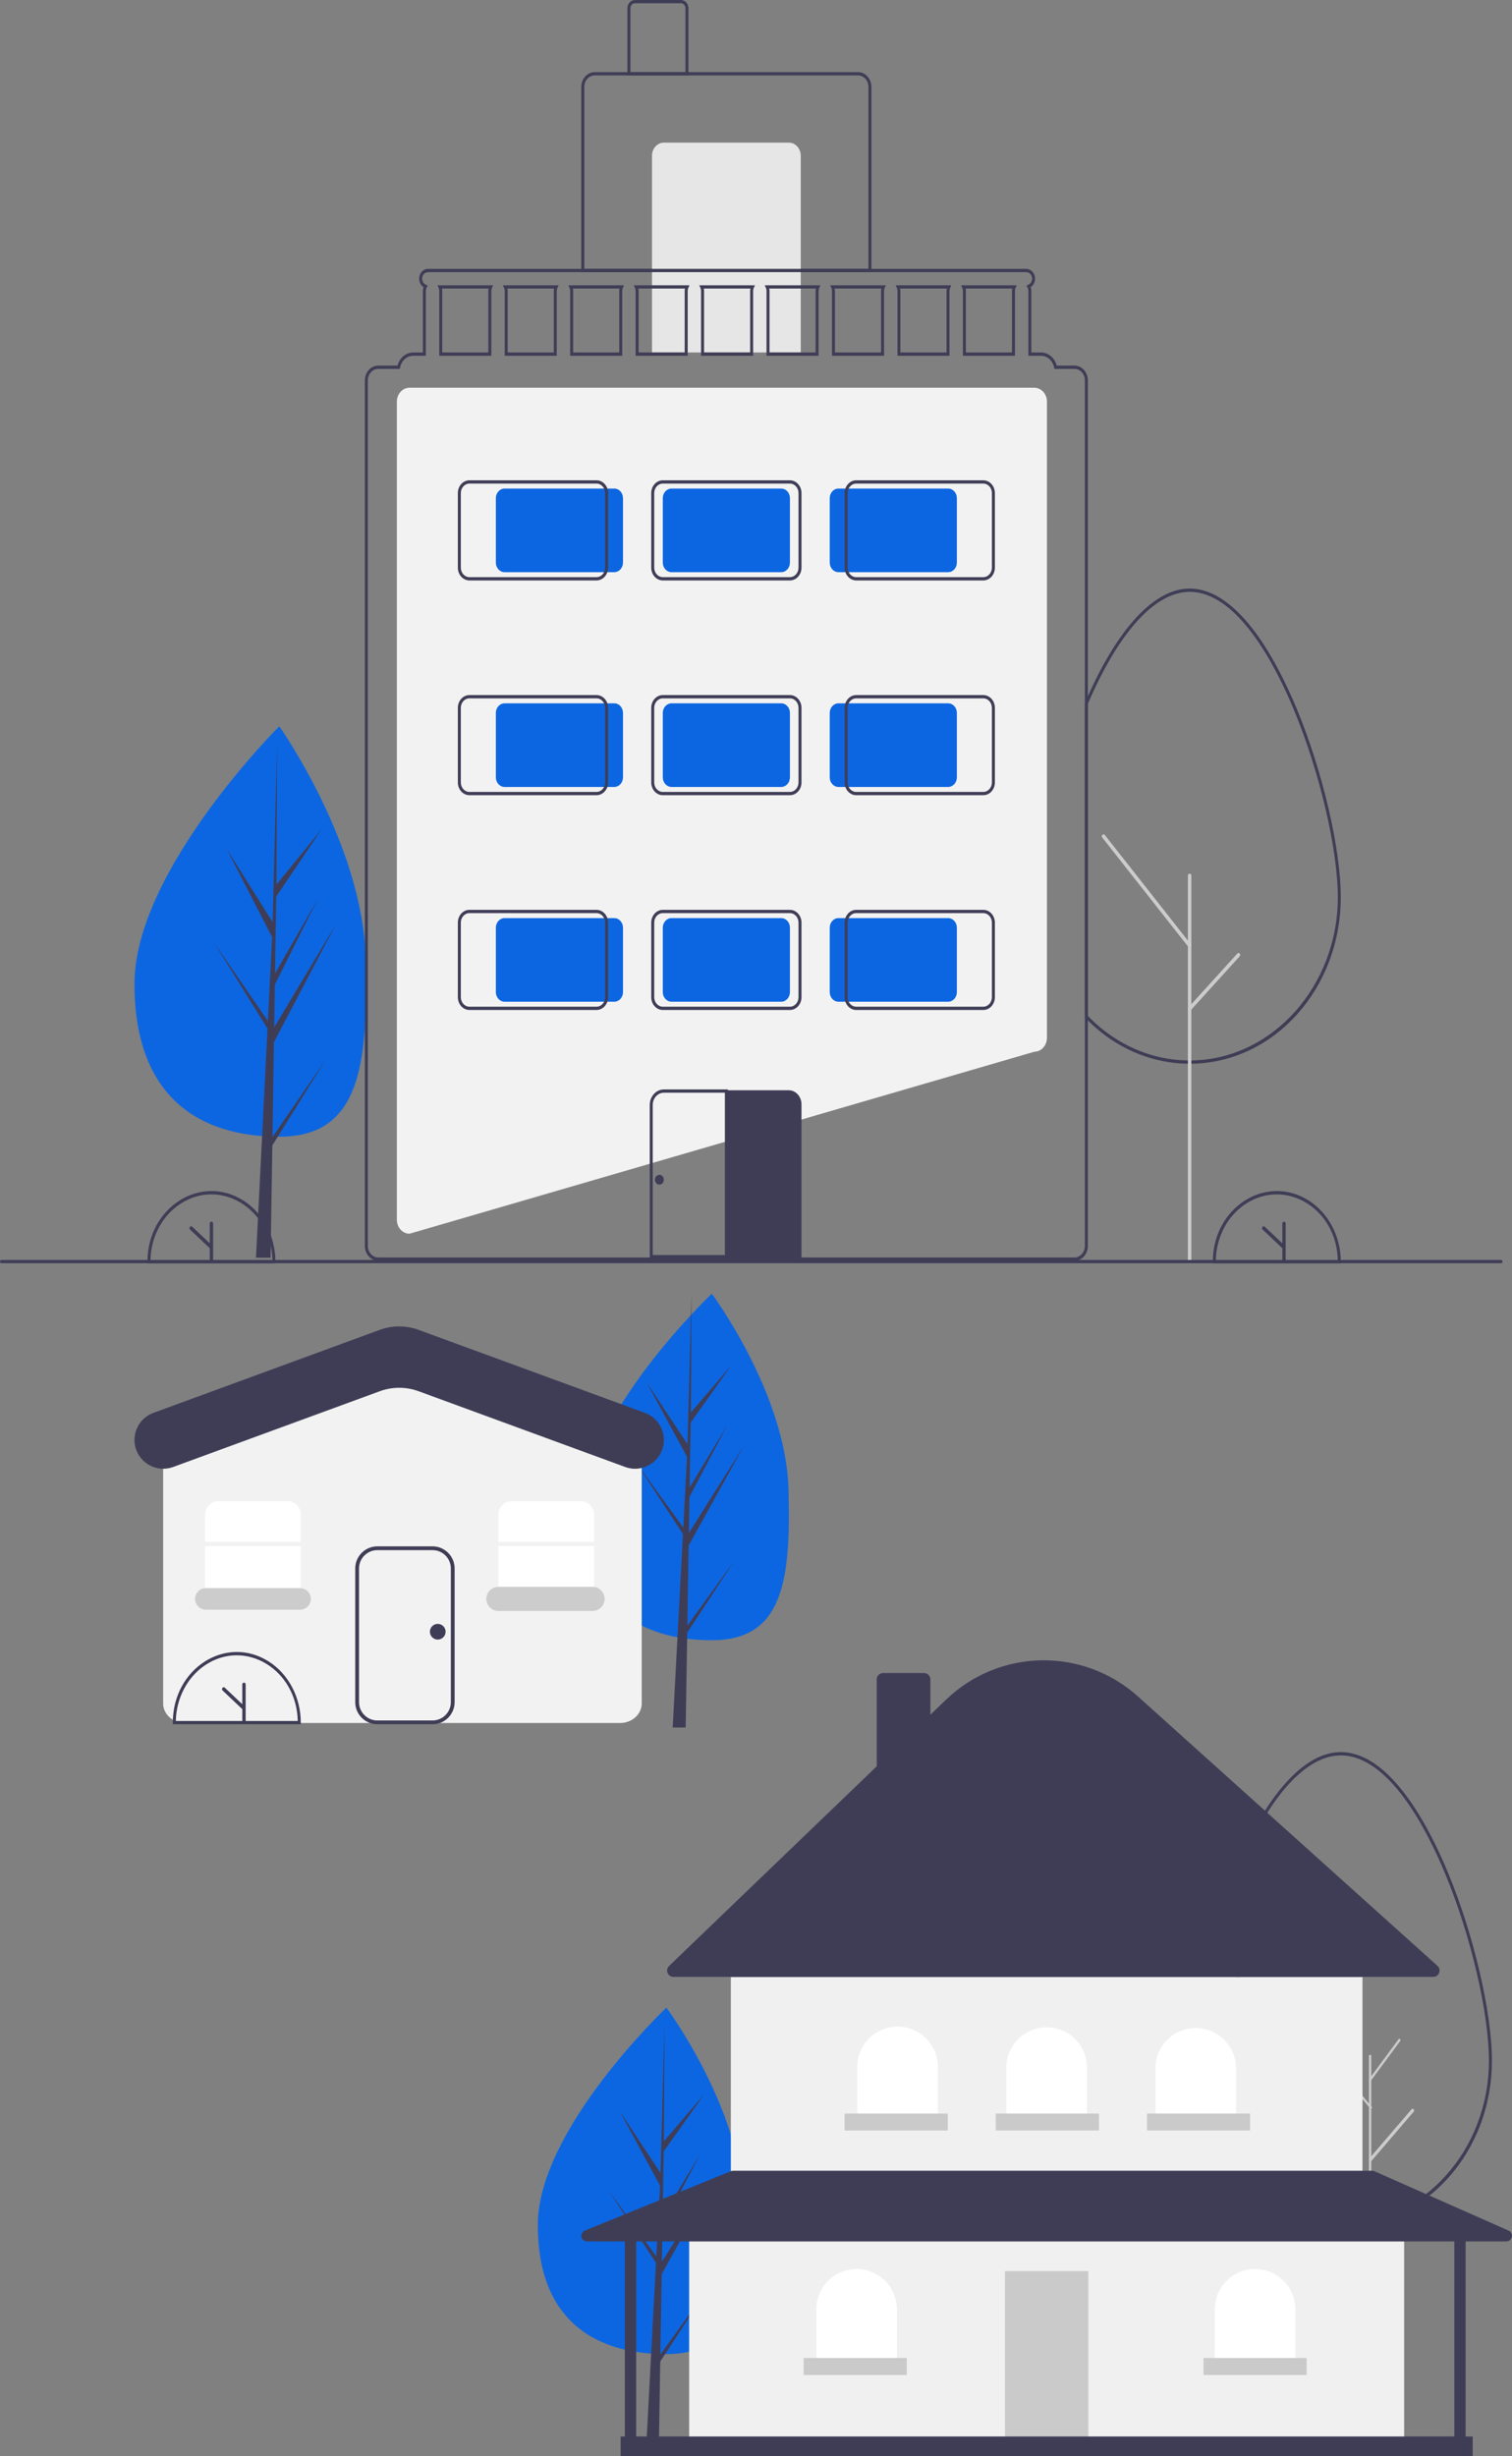 <?xml version="1.0" encoding="utf-8"?>
<svg viewBox="361.557 0 652.544 1059.848" xmlns="http://www.w3.org/2000/svg">
  <rect x="361.557" y="0" width="652.544" height="1059.848" fill="#808080" stroke="none"/>
  <defs/>
  <g transform="matrix(1, 0, 0, 1, -347.31, -74.92)">
    <path d="M 866.639 487.911 C 867.928 535.377 863.899 565.393 829.395 565.393 C 794.891 565.393 766.911 548.313 766.911 499.413 C 766.911 450.513 829.395 388.293 829.395 388.293 C 829.395 388.293 865.312 439.034 866.639 487.911 Z" fill="#0c66e1" id="path-1" style=""/>
    <polygon fill="#3f3d56" id="polygon-1" points="826.462 565.528 827.101 524.598 853.735 473.961 827.202 518.177 827.49 499.773 845.845 463.138 827.566 494.903 827.566 494.903 828.084 461.803 847.739 432.637 828.165 456.598 828.488 395.904 826.456 476.252 826.623 472.937 806.64 441.148 826.303 479.3 824.441 516.267 824.385 515.286 801.348 481.833 824.316 518.753 824.083 523.375 824.042 523.445 824.06 523.824 819.337 617.613 825.648 617.613 826.405 569.17 849.317 532.341 826.462 565.528" style=""/>
    <path d="M 1029.558 1025.273 C 1030.703 1065.344 1027.124 1090.684 996.475 1090.684 C 965.826 1090.684 940.972 1076.265 940.972 1034.983 C 940.972 993.702 996.475 941.176 996.475 941.176 C 996.475 941.176 1028.379 984.011 1029.558 1025.273 Z" fill="#0c66e1" id="path-2" style=""/>
    <polygon fill="#3f3d56" id="polygon-2" points="993.869 1090.798 994.438 1056.245 1018.095 1013.497 994.528 1050.824 994.783 1035.287 1011.087 1004.36 994.85 1031.176 994.85 1031.176 995.31 1003.233 1012.77 978.611 995.382 998.839 995.669 947.601 993.864 1015.431 994.012 1012.632 976.263 985.796 993.728 1018.004 992.074 1049.211 992.025 1048.383 971.562 1020.142 991.963 1051.31 991.756 1055.212 991.72 1055.271 991.736 1055.591 987.54 1134.768 993.147 1134.768 993.82 1093.872 1014.172 1062.781 993.869 1090.798" style=""/>
    <path d="M 1049.148 717.246 C 1050.293 757.317 1046.714 782.657 1016.065 782.657 C 985.416 782.657 960.562 768.238 960.562 726.956 C 960.562 685.675 1016.065 633.149 1016.065 633.149 C 1016.065 633.149 1047.969 675.984 1049.148 717.246 Z" fill="#0c66e1" id="path-3" style=""/>
    <polygon fill="#3f3d56" id="polygon-3" points="1005.511 776.346 1006.08 741.793 1029.737 699.045 1006.17 736.372 1006.425 720.835 1022.729 689.908 1006.492 716.725 1006.492 716.725 1006.952 688.781 1024.412 664.16 1007.024 684.387 1007.311 633.149 1005.506 700.98 1005.654 698.18 987.905 671.345 1005.37 703.553 1003.716 734.76 1003.667 733.932 983.204 705.691 1003.605 736.859 1003.398 740.761 1003.362 740.819 1003.378 741.139 999.182 820.316 1004.789 820.316 1005.462 779.42 1025.814 748.329 1005.511 776.346" style=""/>
  </g>
  <path d="M 538.33 532.328 L 538.289 532.328 C 535.276 532.324 532.834 529.634 532.832 526.315 L 532.832 173.316 C 532.834 169.997 535.276 167.307 538.289 167.303 L 807.938 167.303 C 810.95 167.307 813.391 169.997 813.395 173.316 L 813.395 447.792 C 813.392 451.094 810.976 453.776 807.98 453.805 L 538.33 532.328 Z" fill="#f2f2f2" style=""/>
  <path d="M 737.637 117.431 L 612.442 117.431 L 612.442 37.493 C 612.446 33.978 615.031 31.13 618.22 31.126 L 731.858 31.126 C 735.048 31.13 737.632 33.978 737.637 37.493 L 737.637 117.431 Z M 613.726 116.016 L 736.352 116.016 L 736.352 37.493 C 736.35 34.759 734.339 32.544 731.858 32.541 L 618.22 32.541 C 615.74 32.544 613.729 34.759 613.726 37.493 L 613.726 116.016 Z" fill="#3f3d56" style=""/>
  <path d="M 648.074 61.545 L 702.004 61.545 C 704.841 61.545 707.14 64.079 707.14 67.204 L 707.14 152.094 C 707.14 152.094 707.14 152.094 707.14 152.094 L 642.938 152.094 C 642.938 152.094 642.938 152.094 642.938 152.094 L 642.938 67.204 C 642.938 64.079 645.237 61.545 648.074 61.545 Z" fill="#e6e6e6" style=""/>
  <path d="M 658.667 32.541 L 632.345 32.541 L 632.345 3.537 C 632.347 1.585 633.783 0.002 635.555 0 L 655.457 0 C 657.229 0.002 658.665 1.585 658.667 3.537 L 658.667 32.541 Z M 633.629 31.126 L 657.384 31.126 L 657.384 3.537 C 657.382 2.366 656.521 1.416 655.457 1.415 L 635.555 1.415 C 634.492 1.416 633.63 2.366 633.629 3.537 L 633.629 31.126 Z" fill="#3f3d56" style=""/>
  <path d="M 874.972 458.998 C 874.716 458.998 874.467 458.998 874.21 458.991 C 858.328 458.797 843.055 452.219 831.263 440.494 C 830.827 440.056 830.394 439.613 829.965 439.165 L 829.767 438.955 L 829.767 303.378 L 829.828 303.235 C 830.253 302.242 830.684 301.264 831.115 300.285 C 844.469 270.411 860.044 253.961 874.972 253.961 C 896.498 253.961 913.193 286.498 921.229 305.892 C 932.403 332.862 940.207 366.28 940.207 387.16 C 940.197 426.526 911.442 458.554 875.717 458.991 C 875.477 458.998 875.221 458.998 874.972 458.998 Z M 831.051 438.349 C 831.406 438.719 831.766 439.085 832.125 439.445 C 843.687 450.941 858.662 457.388 874.234 457.576 C 874.493 457.583 874.74 457.575 874.989 457.583 C 875.221 457.583 875.46 457.583 875.693 457.576 C 910.563 457.15 938.923 425.561 938.923 387.16 C 938.923 366.461 931.167 333.284 920.061 306.479 C 912.153 287.394 895.78 255.376 874.972 255.376 C 860.559 255.376 845.393 271.545 832.269 300.906 C 831.862 301.83 831.454 302.756 831.051 303.695 L 831.051 438.349 Z" fill="#3f3d56" style=""/>
  <path d="M 874.968 544.77 C 874.561 544.77 874.23 544.406 874.23 543.956 L 874.23 377.807 C 874.227 377.181 874.84 376.785 875.334 377.096 C 875.566 377.241 875.709 377.513 875.707 377.807 L 875.707 543.956 C 875.707 544.406 875.376 544.77 874.968 544.77 Z" fill="#ccc" style=""/>
  <path d="M 874.969 408.85 C 874.754 408.85 874.551 408.748 874.41 408.569 L 837.26 361.363 C 836.889 360.889 837.122 360.149 837.681 360.032 C 837.939 359.978 838.204 360.078 838.376 360.297 L 875.526 407.502 C 875.899 407.976 875.666 408.716 875.108 408.835 C 875.062 408.845 875.016 408.85 874.969 408.85 Z" fill="#ccc" style=""/>
  <path d="M 874.968 436.093 C 874.4 436.093 874.044 435.415 874.329 434.872 C 874.361 434.81 874.401 434.754 874.446 434.704 L 895.555 411.444 C 895.958 411.003 896.645 411.207 896.79 411.812 C 896.858 412.092 896.785 412.39 896.6 412.595 L 875.491 435.855 C 875.352 436.007 875.164 436.093 874.968 436.093 Z" fill="#ccc" style=""/>
  <path d="M 940.207 545.106 L 884.99 545.106 L 884.99 544.399 C 884.979 520.981 907.98 506.333 926.391 518.032 C 934.944 523.467 940.212 533.52 940.207 544.399 L 940.207 545.106 Z M 886.281 543.691 L 938.915 543.691 C 938.421 521.369 916.181 508.008 898.884 519.641 C 891.246 524.776 886.499 533.836 886.281 543.691 Z" fill="#3f3d56" style=""/>
  <path d="M 915.701 527.133 C 915.298 527.133 914.972 527.493 914.972 527.936 L 914.972 536.467 L 907.43 529.334 C 907.005 528.93 906.343 529.185 906.238 529.792 C 906.189 530.076 906.282 530.366 906.481 530.553 L 914.972 538.584 L 914.972 543.596 C 914.971 544.214 915.577 544.602 916.064 544.295 C 916.291 544.151 916.431 543.884 916.43 543.596 L 916.43 527.936 C 916.43 527.493 916.103 527.133 915.701 527.133 Z" fill="#3f3d56" style=""/>
  <path d="M 480.412 545.106 L 425.194 545.106 L 425.194 544.399 C 425.184 520.981 448.185 506.333 466.596 518.032 C 475.148 523.467 480.416 533.52 480.412 544.399 L 480.412 545.106 Z M 426.486 543.691 L 479.12 543.691 C 478.625 521.369 456.386 508.008 439.089 519.641 C 431.451 524.776 426.704 533.836 426.486 543.691 Z" fill="#3f3d56" style=""/>
  <path d="M 452.803 527.133 C 452.4 527.133 452.074 527.493 452.074 527.936 L 452.074 536.467 L 444.532 529.334 C 444.107 528.93 443.445 529.185 443.34 529.792 C 443.291 530.076 443.383 530.366 443.582 530.553 L 452.074 538.584 L 452.074 543.596 C 452.073 544.214 452.679 544.602 453.166 544.295 C 453.393 544.151 453.533 543.884 453.532 543.596 L 453.532 527.936 C 453.532 527.493 453.205 527.133 452.803 527.133 Z" fill="#3f3d56" style=""/>
  <path d="M 550.333 123.09 L 550.808 124.123 C 551.018 124.568 551.129 125.063 551.129 125.566 L 551.129 153.509 L 573.6 153.509 L 573.6 125.566 C 573.6 125.063 573.71 124.568 573.921 124.123 L 574.396 123.09 L 550.333 123.09 Z M 572.316 125.566 L 572.316 152.094 L 552.413 152.094 L 552.413 125.566 C 552.413 125.209 552.375 124.852 552.297 124.505 L 572.431 124.505 C 572.354 124.852 572.315 125.209 572.316 125.566 Z M 578.581 123.09 L 579.057 124.123 C 579.268 124.568 579.378 125.063 579.378 125.566 L 579.378 153.509 L 601.849 153.509 L 601.849 125.566 C 601.849 125.063 601.959 124.568 602.169 124.123 L 602.645 123.09 L 578.581 123.09 Z M 600.565 125.566 L 600.565 152.094 L 580.662 152.094 L 580.662 125.566 C 580.663 125.209 580.624 124.852 580.547 124.505 L 600.68 124.505 C 600.603 124.852 600.564 125.209 600.565 125.566 Z M 606.83 123.09 L 607.306 124.123 C 607.517 124.568 607.626 125.063 607.627 125.566 L 607.627 153.509 L 630.098 153.509 L 630.098 125.566 C 630.098 125.063 630.208 124.568 630.418 124.123 L 630.894 123.09 L 606.83 123.09 Z M 628.813 125.566 L 628.813 152.094 L 608.911 152.094 L 608.911 125.566 C 608.911 125.209 608.873 124.852 608.795 124.505 L 628.929 124.505 C 628.852 124.852 628.813 125.209 628.813 125.566 Z M 635.08 123.09 L 635.555 124.123 C 635.766 124.568 635.875 125.063 635.876 125.566 L 635.876 153.509 L 658.346 153.509 L 658.346 125.566 C 658.347 125.063 658.457 124.568 658.667 124.123 L 659.143 123.09 L 635.08 123.09 Z M 657.062 125.566 L 657.062 152.094 L 637.16 152.094 L 637.16 125.566 C 637.16 125.209 637.121 124.852 637.044 124.505 L 657.178 124.505 C 657.101 124.852 657.062 125.209 657.062 125.566 Z M 663.329 123.09 L 663.804 124.123 C 664.014 124.568 664.124 125.063 664.124 125.566 L 664.124 153.509 L 686.595 153.509 L 686.595 125.566 C 686.596 125.063 686.706 124.568 686.917 124.123 L 687.392 123.09 L 663.329 123.09 Z M 685.311 125.566 L 685.311 152.094 L 665.409 152.094 L 665.409 125.566 C 665.409 125.209 665.37 124.852 665.293 124.505 L 685.428 124.505 C 685.35 124.852 685.311 125.209 685.311 125.566 Z M 691.578 123.09 L 692.052 124.123 C 692.263 124.568 692.374 125.063 692.374 125.566 L 692.374 153.509 L 714.845 153.509 L 714.845 125.566 C 714.845 125.063 714.955 124.568 715.166 124.123 L 715.641 123.09 L 691.578 123.09 Z M 713.561 125.566 L 713.561 152.094 L 693.658 152.094 L 693.658 125.566 C 693.658 125.209 693.619 124.852 693.542 124.505 L 713.676 124.505 C 713.599 124.852 713.56 125.209 713.561 125.566 Z M 719.827 123.09 L 720.302 124.123 C 720.512 124.568 720.623 125.063 720.623 125.566 L 720.623 153.509 L 743.094 153.509 L 743.094 125.566 C 743.094 125.063 743.204 124.568 743.415 124.123 L 743.89 123.09 L 719.827 123.09 Z M 741.81 125.566 L 741.81 152.094 L 721.907 152.094 L 721.907 125.566 C 721.907 125.209 721.868 124.852 721.791 124.505 L 741.925 124.505 C 741.848 124.852 741.809 125.209 741.81 125.566 Z M 748.075 123.09 L 748.551 124.123 C 748.761 124.568 748.872 125.063 748.872 125.566 L 748.872 153.509 L 771.343 153.509 L 771.343 125.566 C 771.343 125.063 771.453 124.568 771.663 124.123 L 772.139 123.09 L 748.075 123.09 Z M 770.059 125.566 L 770.059 152.094 L 750.156 152.094 L 750.156 125.566 C 750.156 125.209 750.118 124.852 750.04 124.505 L 770.174 124.505 C 770.097 124.852 770.058 125.209 770.059 125.566 Z M 776.324 123.09 L 776.8 124.123 C 777.011 124.568 777.12 125.063 777.121 125.566 L 777.121 153.509 L 799.592 153.509 L 799.592 125.566 C 799.592 125.063 799.702 124.568 799.912 124.123 L 800.388 123.09 L 776.324 123.09 Z M 798.307 125.566 L 798.307 152.094 L 778.405 152.094 L 778.405 125.566 C 778.405 125.209 778.366 124.852 778.289 124.505 L 798.423 124.505 C 798.346 124.852 798.307 125.209 798.307 125.566 Z M 776.324 123.09 L 776.8 124.123 C 777.011 124.568 777.12 125.063 777.121 125.566 L 777.121 153.509 L 799.592 153.509 L 799.592 125.566 C 799.592 125.063 799.702 124.568 799.912 124.123 L 800.388 123.09 L 776.324 123.09 Z M 798.307 125.566 L 798.307 152.094 L 778.405 152.094 L 778.405 125.566 C 778.405 125.209 778.366 124.852 778.289 124.505 L 798.423 124.505 C 798.346 124.852 798.307 125.209 798.307 125.566 Z M 748.075 123.09 L 748.551 124.123 C 748.761 124.568 748.872 125.063 748.872 125.566 L 748.872 153.509 L 771.343 153.509 L 771.343 125.566 C 771.343 125.063 771.453 124.568 771.663 124.123 L 772.139 123.09 L 748.075 123.09 Z M 770.059 125.566 L 770.059 152.094 L 750.156 152.094 L 750.156 125.566 C 750.156 125.209 750.118 124.852 750.04 124.505 L 770.174 124.505 C 770.097 124.852 770.058 125.209 770.059 125.566 Z M 719.827 123.09 L 720.302 124.123 C 720.512 124.568 720.623 125.063 720.623 125.566 L 720.623 153.509 L 743.094 153.509 L 743.094 125.566 C 743.094 125.063 743.204 124.568 743.415 124.123 L 743.89 123.09 L 719.827 123.09 Z M 741.81 125.566 L 741.81 152.094 L 721.907 152.094 L 721.907 125.566 C 721.907 125.209 721.868 124.852 721.791 124.505 L 741.925 124.505 C 741.848 124.852 741.809 125.209 741.81 125.566 Z M 691.578 123.09 L 692.052 124.123 C 692.263 124.568 692.374 125.063 692.374 125.566 L 692.374 153.509 L 714.845 153.509 L 714.845 125.566 C 714.845 125.063 714.955 124.568 715.166 124.123 L 715.641 123.09 L 691.578 123.09 Z M 713.561 125.566 L 713.561 152.094 L 693.658 152.094 L 693.658 125.566 C 693.658 125.209 693.619 124.852 693.542 124.505 L 713.676 124.505 C 713.599 124.852 713.56 125.209 713.561 125.566 Z M 663.329 123.09 L 663.804 124.123 C 664.014 124.568 664.124 125.063 664.124 125.566 L 664.124 153.509 L 686.595 153.509 L 686.595 125.566 C 686.596 125.063 686.706 124.568 686.917 124.123 L 687.392 123.09 L 663.329 123.09 Z M 685.311 125.566 L 685.311 152.094 L 665.409 152.094 L 665.409 125.566 C 665.409 125.209 665.37 124.852 665.293 124.505 L 685.428 124.505 C 685.35 124.852 685.311 125.209 685.311 125.566 Z M 635.08 123.09 L 635.555 124.123 C 635.766 124.568 635.875 125.063 635.876 125.566 L 635.876 153.509 L 658.346 153.509 L 658.346 125.566 C 658.347 125.063 658.457 124.568 658.667 124.123 L 659.143 123.09 L 635.08 123.09 Z M 657.062 125.566 L 657.062 152.094 L 637.16 152.094 L 637.16 125.566 C 637.16 125.209 637.121 124.852 637.044 124.505 L 657.178 124.505 C 657.101 124.852 657.062 125.209 657.062 125.566 Z M 606.83 123.09 L 607.306 124.123 C 607.517 124.568 607.626 125.063 607.627 125.566 L 607.627 153.509 L 630.098 153.509 L 630.098 125.566 C 630.098 125.063 630.208 124.568 630.418 124.123 L 630.894 123.09 L 606.83 123.09 Z M 628.813 125.566 L 628.813 152.094 L 608.911 152.094 L 608.911 125.566 C 608.911 125.209 608.873 124.852 608.795 124.505 L 628.929 124.505 C 628.852 124.852 628.813 125.209 628.813 125.566 Z M 578.581 123.09 L 579.057 124.123 C 579.268 124.568 579.378 125.063 579.378 125.566 L 579.378 153.509 L 601.849 153.509 L 601.849 125.566 C 601.849 125.063 601.959 124.568 602.169 124.123 L 602.645 123.09 L 578.581 123.09 Z M 600.565 125.566 L 600.565 152.094 L 580.662 152.094 L 580.662 125.566 C 580.663 125.209 580.624 124.852 580.547 124.505 L 600.68 124.505 C 600.603 124.852 600.564 125.209 600.565 125.566 Z M 550.333 123.09 L 550.808 124.123 C 551.018 124.568 551.129 125.063 551.129 125.566 L 551.129 153.509 L 573.6 153.509 L 573.6 125.566 C 573.6 125.063 573.71 124.568 573.921 124.123 L 574.396 123.09 L 550.333 123.09 Z M 572.316 125.566 L 572.316 152.094 L 552.413 152.094 L 552.413 125.566 C 552.413 125.209 552.375 124.852 552.297 124.505 L 572.431 124.505 C 572.354 124.852 572.315 125.209 572.316 125.566 Z M 776.324 123.09 L 776.8 124.123 C 777.011 124.568 777.12 125.063 777.121 125.566 L 777.121 153.509 L 799.592 153.509 L 799.592 125.566 C 799.592 125.063 799.702 124.568 799.912 124.123 L 800.388 123.09 L 776.324 123.09 Z M 798.307 125.566 L 798.307 152.094 L 778.405 152.094 L 778.405 125.566 C 778.405 125.209 778.366 124.852 778.289 124.505 L 798.423 124.505 C 798.346 124.852 798.307 125.209 798.307 125.566 Z M 748.075 123.09 L 748.551 124.123 C 748.761 124.568 748.872 125.063 748.872 125.566 L 748.872 153.509 L 771.343 153.509 L 771.343 125.566 C 771.343 125.063 771.453 124.568 771.663 124.123 L 772.139 123.09 L 748.075 123.09 Z M 770.059 125.566 L 770.059 152.094 L 750.156 152.094 L 750.156 125.566 C 750.156 125.209 750.118 124.852 750.04 124.505 L 770.174 124.505 C 770.097 124.852 770.058 125.209 770.059 125.566 Z M 719.827 123.09 L 720.302 124.123 C 720.512 124.568 720.623 125.063 720.623 125.566 L 720.623 153.509 L 743.094 153.509 L 743.094 125.566 C 743.094 125.063 743.204 124.568 743.415 124.123 L 743.89 123.09 L 719.827 123.09 Z M 741.81 125.566 L 741.81 152.094 L 721.907 152.094 L 721.907 125.566 C 721.907 125.209 721.868 124.852 721.791 124.505 L 741.925 124.505 C 741.848 124.852 741.809 125.209 741.81 125.566 Z M 691.578 123.09 L 692.052 124.123 C 692.263 124.568 692.374 125.063 692.374 125.566 L 692.374 153.509 L 714.845 153.509 L 714.845 125.566 C 714.845 125.063 714.955 124.568 715.166 124.123 L 715.641 123.09 L 691.578 123.09 Z M 713.561 125.566 L 713.561 152.094 L 693.658 152.094 L 693.658 125.566 C 693.658 125.209 693.619 124.852 693.542 124.505 L 713.676 124.505 C 713.599 124.852 713.56 125.209 713.561 125.566 Z M 663.329 123.09 L 663.804 124.123 C 664.014 124.568 664.124 125.063 664.124 125.566 L 664.124 153.509 L 686.595 153.509 L 686.595 125.566 C 686.596 125.063 686.706 124.568 686.917 124.123 L 687.392 123.09 L 663.329 123.09 Z M 685.311 125.566 L 685.311 152.094 L 665.409 152.094 L 665.409 125.566 C 665.409 125.209 665.37 124.852 665.293 124.505 L 685.428 124.505 C 685.35 124.852 685.311 125.209 685.311 125.566 Z M 635.08 123.09 L 635.555 124.123 C 635.766 124.568 635.875 125.063 635.876 125.566 L 635.876 153.509 L 658.346 153.509 L 658.346 125.566 C 658.347 125.063 658.457 124.568 658.667 124.123 L 659.143 123.09 L 635.08 123.09 Z M 657.062 125.566 L 657.062 152.094 L 637.16 152.094 L 637.16 125.566 C 637.16 125.209 637.121 124.852 637.044 124.505 L 657.178 124.505 C 657.101 124.852 657.062 125.209 657.062 125.566 Z M 606.83 123.09 L 607.306 124.123 C 607.517 124.568 607.626 125.063 607.627 125.566 L 607.627 153.509 L 630.098 153.509 L 630.098 125.566 C 630.098 125.063 630.208 124.568 630.418 124.123 L 630.894 123.09 L 606.83 123.09 Z M 628.813 125.566 L 628.813 152.094 L 608.911 152.094 L 608.911 125.566 C 608.911 125.209 608.873 124.852 608.795 124.505 L 628.929 124.505 C 628.852 124.852 628.813 125.209 628.813 125.566 Z M 578.581 123.09 L 579.057 124.123 C 579.268 124.568 579.378 125.063 579.378 125.566 L 579.378 153.509 L 601.849 153.509 L 601.849 125.566 C 601.849 125.063 601.959 124.568 602.169 124.123 L 602.645 123.09 L 578.581 123.09 Z M 600.565 125.566 L 600.565 152.094 L 580.662 152.094 L 580.662 125.566 C 580.663 125.209 580.624 124.852 580.547 124.505 L 600.68 124.505 C 600.603 124.852 600.564 125.209 600.565 125.566 Z M 550.333 123.09 L 550.808 124.123 C 551.018 124.568 551.129 125.063 551.129 125.566 L 551.129 153.509 L 573.6 153.509 L 573.6 125.566 C 573.6 125.063 573.71 124.568 573.921 124.123 L 574.396 123.09 L 550.333 123.09 Z M 572.316 125.566 L 572.316 152.094 L 552.413 152.094 L 552.413 125.566 C 552.413 125.209 552.375 124.852 552.297 124.505 L 572.431 124.505 C 572.354 124.852 572.315 125.209 572.316 125.566 Z M 776.324 123.09 L 776.8 124.123 C 777.011 124.568 777.12 125.063 777.121 125.566 L 777.121 153.509 L 799.592 153.509 L 799.592 125.566 C 799.592 125.063 799.702 124.568 799.912 124.123 L 800.388 123.09 L 776.324 123.09 Z M 798.307 125.566 L 798.307 152.094 L 778.405 152.094 L 778.405 125.566 C 778.405 125.209 778.366 124.852 778.289 124.505 L 798.423 124.505 C 798.346 124.852 798.307 125.209 798.307 125.566 Z M 748.075 123.09 L 748.551 124.123 C 748.761 124.568 748.872 125.063 748.872 125.566 L 748.872 153.509 L 771.343 153.509 L 771.343 125.566 C 771.343 125.063 771.453 124.568 771.663 124.123 L 772.139 123.09 L 748.075 123.09 Z M 770.059 125.566 L 770.059 152.094 L 750.156 152.094 L 750.156 125.566 C 750.156 125.209 750.118 124.852 750.04 124.505 L 770.174 124.505 C 770.097 124.852 770.058 125.209 770.059 125.566 Z M 719.827 123.09 L 720.302 124.123 C 720.512 124.568 720.623 125.063 720.623 125.566 L 720.623 153.509 L 743.094 153.509 L 743.094 125.566 C 743.094 125.063 743.204 124.568 743.415 124.123 L 743.89 123.09 L 719.827 123.09 Z M 741.81 125.566 L 741.81 152.094 L 721.907 152.094 L 721.907 125.566 C 721.907 125.209 721.868 124.852 721.791 124.505 L 741.925 124.505 C 741.848 124.852 741.809 125.209 741.81 125.566 Z M 691.578 123.09 L 692.052 124.123 C 692.263 124.568 692.374 125.063 692.374 125.566 L 692.374 153.509 L 714.845 153.509 L 714.845 125.566 C 714.845 125.063 714.955 124.568 715.166 124.123 L 715.641 123.09 L 691.578 123.09 Z M 713.561 125.566 L 713.561 152.094 L 693.658 152.094 L 693.658 125.566 C 693.658 125.209 693.619 124.852 693.542 124.505 L 713.676 124.505 C 713.599 124.852 713.56 125.209 713.561 125.566 Z M 663.329 123.09 L 663.804 124.123 C 664.014 124.568 664.124 125.063 664.124 125.566 L 664.124 153.509 L 686.595 153.509 L 686.595 125.566 C 686.596 125.063 686.706 124.568 686.917 124.123 L 687.392 123.09 L 663.329 123.09 Z M 685.311 125.566 L 685.311 152.094 L 665.409 152.094 L 665.409 125.566 C 665.409 125.209 665.37 124.852 665.293 124.505 L 685.428 124.505 C 685.35 124.852 685.311 125.209 685.311 125.566 Z M 635.08 123.09 L 635.555 124.123 C 635.766 124.568 635.875 125.063 635.876 125.566 L 635.876 153.509 L 658.346 153.509 L 658.346 125.566 C 658.347 125.063 658.457 124.568 658.667 124.123 L 659.143 123.09 L 635.08 123.09 Z M 657.062 125.566 L 657.062 152.094 L 637.16 152.094 L 637.16 125.566 C 637.16 125.209 637.121 124.852 637.044 124.505 L 657.178 124.505 C 657.101 124.852 657.062 125.209 657.062 125.566 Z M 606.83 123.09 L 607.306 124.123 C 607.517 124.568 607.626 125.063 607.627 125.566 L 607.627 153.509 L 630.098 153.509 L 630.098 125.566 C 630.098 125.063 630.208 124.568 630.418 124.123 L 630.894 123.09 L 606.83 123.09 Z M 628.813 125.566 L 628.813 152.094 L 608.911 152.094 L 608.911 125.566 C 608.911 125.209 608.873 124.852 608.795 124.505 L 628.929 124.505 C 628.852 124.852 628.813 125.209 628.813 125.566 Z M 578.581 123.09 L 579.057 124.123 C 579.268 124.568 579.378 125.063 579.378 125.566 L 579.378 153.509 L 601.849 153.509 L 601.849 125.566 C 601.849 125.063 601.959 124.568 602.169 124.123 L 602.645 123.09 L 578.581 123.09 Z M 600.565 125.566 L 600.565 152.094 L 580.662 152.094 L 580.662 125.566 C 580.663 125.209 580.624 124.852 580.547 124.505 L 600.68 124.505 C 600.603 124.852 600.564 125.209 600.565 125.566 Z M 550.333 123.09 L 550.808 124.123 C 551.018 124.568 551.129 125.063 551.129 125.566 L 551.129 153.509 L 573.6 153.509 L 573.6 125.566 C 573.6 125.063 573.71 124.568 573.921 124.123 L 574.396 123.09 L 550.333 123.09 Z M 572.316 125.566 L 572.316 152.094 L 552.413 152.094 L 552.413 125.566 C 552.413 125.209 552.375 124.852 552.297 124.505 L 572.431 124.505 C 572.354 124.852 572.315 125.209 572.316 125.566 Z M 776.324 123.09 L 776.8 124.123 C 777.011 124.568 777.12 125.063 777.121 125.566 L 777.121 153.509 L 799.592 153.509 L 799.592 125.566 C 799.592 125.063 799.702 124.568 799.912 124.123 L 800.388 123.09 L 776.324 123.09 Z M 798.307 125.566 L 798.307 152.094 L 778.405 152.094 L 778.405 125.566 C 778.405 125.209 778.366 124.852 778.289 124.505 L 798.423 124.505 C 798.346 124.852 798.307 125.209 798.307 125.566 Z M 748.075 123.09 L 748.551 124.123 C 748.761 124.568 748.872 125.063 748.872 125.566 L 748.872 153.509 L 771.343 153.509 L 771.343 125.566 C 771.343 125.063 771.453 124.568 771.663 124.123 L 772.139 123.09 L 748.075 123.09 Z M 770.059 125.566 L 770.059 152.094 L 750.156 152.094 L 750.156 125.566 C 750.156 125.209 750.118 124.852 750.04 124.505 L 770.174 124.505 C 770.097 124.852 770.058 125.209 770.059 125.566 Z M 719.827 123.09 L 720.302 124.123 C 720.512 124.568 720.623 125.063 720.623 125.566 L 720.623 153.509 L 743.094 153.509 L 743.094 125.566 C 743.094 125.063 743.204 124.568 743.415 124.123 L 743.89 123.09 L 719.827 123.09 Z M 741.81 125.566 L 741.81 152.094 L 721.907 152.094 L 721.907 125.566 C 721.907 125.209 721.868 124.852 721.791 124.505 L 741.925 124.505 C 741.848 124.852 741.809 125.209 741.81 125.566 Z M 691.578 123.09 L 692.052 124.123 C 692.263 124.568 692.374 125.063 692.374 125.566 L 692.374 153.509 L 714.845 153.509 L 714.845 125.566 C 714.845 125.063 714.955 124.568 715.166 124.123 L 715.641 123.09 L 691.578 123.09 Z M 713.561 125.566 L 713.561 152.094 L 693.658 152.094 L 693.658 125.566 C 693.658 125.209 693.619 124.852 693.542 124.505 L 713.676 124.505 C 713.599 124.852 713.56 125.209 713.561 125.566 Z M 663.329 123.09 L 663.804 124.123 C 664.014 124.568 664.124 125.063 664.124 125.566 L 664.124 153.509 L 686.595 153.509 L 686.595 125.566 C 686.596 125.063 686.706 124.568 686.917 124.123 L 687.392 123.09 L 663.329 123.09 Z M 685.311 125.566 L 685.311 152.094 L 665.409 152.094 L 665.409 125.566 C 665.409 125.209 665.37 124.852 665.293 124.505 L 685.428 124.505 C 685.35 124.852 685.311 125.209 685.311 125.566 Z M 635.08 123.09 L 635.555 124.123 C 635.766 124.568 635.875 125.063 635.876 125.566 L 635.876 153.509 L 658.346 153.509 L 658.346 125.566 C 658.347 125.063 658.457 124.568 658.667 124.123 L 659.143 123.09 L 635.08 123.09 Z M 657.062 125.566 L 657.062 152.094 L 637.16 152.094 L 637.16 125.566 C 637.16 125.209 637.121 124.852 637.044 124.505 L 657.178 124.505 C 657.101 124.852 657.062 125.209 657.062 125.566 Z M 606.83 123.09 L 607.306 124.123 C 607.517 124.568 607.626 125.063 607.627 125.566 L 607.627 153.509 L 630.098 153.509 L 630.098 125.566 C 630.098 125.063 630.208 124.568 630.418 124.123 L 630.894 123.09 L 606.83 123.09 Z M 628.813 125.566 L 628.813 152.094 L 608.911 152.094 L 608.911 125.566 C 608.911 125.209 608.873 124.852 608.795 124.505 L 628.929 124.505 C 628.852 124.852 628.813 125.209 628.813 125.566 Z M 578.581 123.09 L 579.057 124.123 C 579.268 124.568 579.378 125.063 579.378 125.566 L 579.378 153.509 L 601.849 153.509 L 601.849 125.566 C 601.849 125.063 601.959 124.568 602.169 124.123 L 602.645 123.09 L 578.581 123.09 Z M 600.565 125.566 L 600.565 152.094 L 580.662 152.094 L 580.662 125.566 C 580.663 125.209 580.624 124.852 580.547 124.505 L 600.68 124.505 C 600.603 124.852 600.564 125.209 600.565 125.566 Z M 550.333 123.09 L 550.808 124.123 C 551.018 124.568 551.129 125.063 551.129 125.566 L 551.129 153.509 L 573.6 153.509 L 573.6 125.566 C 573.6 125.063 573.71 124.568 573.921 124.123 L 574.396 123.09 L 550.333 123.09 Z M 572.316 125.566 L 572.316 152.094 L 552.413 152.094 L 552.413 125.566 C 552.413 125.209 552.375 124.852 552.297 124.505 L 572.431 124.505 C 572.354 124.852 572.315 125.209 572.316 125.566 Z M 776.324 123.09 L 776.8 124.123 C 777.011 124.568 777.12 125.063 777.121 125.566 L 777.121 153.509 L 799.592 153.509 L 799.592 125.566 C 799.592 125.063 799.702 124.568 799.912 124.123 L 800.388 123.09 L 776.324 123.09 Z M 798.307 125.566 L 798.307 152.094 L 778.405 152.094 L 778.405 125.566 C 778.405 125.209 778.366 124.852 778.289 124.505 L 798.423 124.505 C 798.346 124.852 798.307 125.209 798.307 125.566 Z M 748.551 124.123 C 748.761 124.568 748.872 125.063 748.872 125.566 L 748.872 153.509 L 771.343 153.509 L 771.343 125.566 C 771.343 125.063 771.453 124.568 771.663 124.123 L 772.139 123.09 L 748.075 123.09 L 748.551 124.123 Z M 770.174 124.505 C 770.097 124.852 770.058 125.209 770.059 125.566 L 770.059 152.094 L 750.156 152.094 L 750.156 125.566 C 750.156 125.209 750.118 124.852 750.04 124.505 L 770.174 124.505 Z M 720.302 124.123 C 720.512 124.568 720.623 125.063 720.623 125.566 L 720.623 153.509 L 743.094 153.509 L 743.094 125.566 C 743.094 125.063 743.204 124.568 743.415 124.123 L 743.89 123.09 L 719.827 123.09 L 720.302 124.123 Z M 741.925 124.505 C 741.848 124.852 741.809 125.209 741.81 125.566 L 741.81 152.094 L 721.907 152.094 L 721.907 125.566 C 721.907 125.209 721.868 124.852 721.791 124.505 L 741.925 124.505 Z M 692.052 124.123 C 692.263 124.568 692.374 125.063 692.374 125.566 L 692.374 153.509 L 714.845 153.509 L 714.845 125.566 C 714.845 125.063 714.955 124.568 715.166 124.123 L 715.641 123.09 L 691.578 123.09 L 692.052 124.123 Z M 713.676 124.505 C 713.599 124.852 713.56 125.209 713.561 125.566 L 713.561 152.094 L 693.658 152.094 L 693.658 125.566 C 693.658 125.209 693.619 124.852 693.542 124.505 L 713.676 124.505 Z M 663.804 124.123 C 664.014 124.568 664.124 125.063 664.124 125.566 L 664.124 153.509 L 686.595 153.509 L 686.595 125.566 C 686.596 125.063 686.706 124.568 686.917 124.123 L 687.392 123.09 L 663.329 123.09 L 663.804 124.123 Z M 685.428 124.505 C 685.35 124.852 685.311 125.209 685.311 125.566 L 685.311 152.094 L 665.409 152.094 L 665.409 125.566 C 665.409 125.209 665.37 124.852 665.293 124.505 L 685.428 124.505 Z M 635.555 124.123 C 635.766 124.568 635.875 125.063 635.876 125.566 L 635.876 153.509 L 658.346 153.509 L 658.346 125.566 C 658.347 125.063 658.457 124.568 658.667 124.123 L 659.143 123.09 L 635.08 123.09 L 635.555 124.123 Z M 657.178 124.505 C 657.101 124.852 657.062 125.209 657.062 125.566 L 657.062 152.094 L 637.16 152.094 L 637.16 125.566 C 637.16 125.209 637.121 124.852 637.044 124.505 L 657.178 124.505 Z M 607.306 124.123 C 607.517 124.568 607.626 125.063 607.627 125.566 L 607.627 153.509 L 630.098 153.509 L 630.098 125.566 C 630.098 125.063 630.208 124.568 630.418 124.123 L 630.894 123.09 L 606.83 123.09 L 607.306 124.123 Z M 628.929 124.505 C 628.852 124.852 628.813 125.209 628.813 125.566 L 628.813 152.094 L 608.911 152.094 L 608.911 125.566 C 608.911 125.209 608.873 124.852 608.795 124.505 L 628.929 124.505 Z M 579.057 124.123 C 579.268 124.568 579.378 125.063 579.378 125.566 L 579.378 153.509 L 601.849 153.509 L 601.849 125.566 C 601.849 125.063 601.959 124.568 602.169 124.123 L 602.645 123.09 L 578.581 123.09 L 579.057 124.123 Z M 600.68 124.505 C 600.603 124.852 600.564 125.209 600.565 125.566 L 600.565 152.094 L 580.662 152.094 L 580.662 125.566 C 580.663 125.209 580.624 124.852 580.547 124.505 L 600.68 124.505 Z M 550.808 124.123 C 551.018 124.568 551.129 125.063 551.129 125.566 L 551.129 153.509 L 573.6 153.509 L 573.6 125.566 C 573.6 125.063 573.71 124.568 573.921 124.123 L 574.396 123.09 L 550.333 123.09 L 550.808 124.123 Z M 572.431 124.505 C 572.354 124.852 572.315 125.209 572.316 125.566 L 572.316 152.094 L 552.413 152.094 L 552.413 125.566 C 552.413 125.209 552.375 124.852 552.297 124.505 L 572.431 124.505 Z M 776.8 124.123 C 777.011 124.568 777.12 125.063 777.121 125.566 L 777.121 153.509 L 799.592 153.509 L 799.592 125.566 C 799.592 125.063 799.702 124.568 799.912 124.123 L 800.388 123.09 L 776.324 123.09 L 776.8 124.123 Z M 798.423 124.505 C 798.346 124.852 798.307 125.209 798.307 125.566 L 798.307 152.094 L 778.405 152.094 L 778.405 125.566 C 778.405 125.209 778.366 124.852 778.289 124.505 L 798.423 124.505 Z M 748.551 124.123 C 748.761 124.568 748.872 125.063 748.872 125.566 L 748.872 153.509 L 771.343 153.509 L 771.343 125.566 C 771.343 125.063 771.453 124.568 771.663 124.123 L 772.139 123.09 L 748.075 123.09 L 748.551 124.123 Z M 770.174 124.505 C 770.097 124.852 770.058 125.209 770.059 125.566 L 770.059 152.094 L 750.156 152.094 L 750.156 125.566 C 750.156 125.209 750.118 124.852 750.04 124.505 L 770.174 124.505 Z M 720.302 124.123 C 720.512 124.568 720.623 125.063 720.623 125.566 L 720.623 153.509 L 743.094 153.509 L 743.094 125.566 C 743.094 125.063 743.204 124.568 743.415 124.123 L 743.89 123.09 L 719.827 123.09 L 720.302 124.123 Z M 741.925 124.505 C 741.848 124.852 741.809 125.209 741.81 125.566 L 741.81 152.094 L 721.907 152.094 L 721.907 125.566 C 721.907 125.209 721.868 124.852 721.791 124.505 L 741.925 124.505 Z M 692.052 124.123 C 692.263 124.568 692.374 125.063 692.374 125.566 L 692.374 153.509 L 714.845 153.509 L 714.845 125.566 C 714.845 125.063 714.955 124.568 715.166 124.123 L 715.641 123.09 L 691.578 123.09 L 692.052 124.123 Z M 713.676 124.505 C 713.599 124.852 713.56 125.209 713.561 125.566 L 713.561 152.094 L 693.658 152.094 L 693.658 125.566 C 693.658 125.209 693.619 124.852 693.542 124.505 L 713.676 124.505 Z M 663.804 124.123 C 664.014 124.568 664.124 125.063 664.124 125.566 L 664.124 153.509 L 686.595 153.509 L 686.595 125.566 C 686.596 125.063 686.706 124.568 686.917 124.123 L 687.392 123.09 L 663.329 123.09 L 663.804 124.123 Z M 685.428 124.505 C 685.35 124.852 685.311 125.209 685.311 125.566 L 685.311 152.094 L 665.409 152.094 L 665.409 125.566 C 665.409 125.209 665.37 124.852 665.293 124.505 L 685.428 124.505 Z M 635.555 124.123 C 635.766 124.568 635.875 125.063 635.876 125.566 L 635.876 153.509 L 658.346 153.509 L 658.346 125.566 C 658.347 125.063 658.457 124.568 658.667 124.123 L 659.143 123.09 L 635.08 123.09 L 635.555 124.123 Z M 657.178 124.505 C 657.101 124.852 657.062 125.209 657.062 125.566 L 657.062 152.094 L 637.16 152.094 L 637.16 125.566 C 637.16 125.209 637.121 124.852 637.044 124.505 L 657.178 124.505 Z M 607.306 124.123 C 607.517 124.568 607.626 125.063 607.627 125.566 L 607.627 153.509 L 630.098 153.509 L 630.098 125.566 C 630.098 125.063 630.208 124.568 630.418 124.123 L 630.894 123.09 L 606.83 123.09 L 607.306 124.123 Z M 628.929 124.505 C 628.852 124.852 628.813 125.209 628.813 125.566 L 628.813 152.094 L 608.911 152.094 L 608.911 125.566 C 608.911 125.209 608.873 124.852 608.795 124.505 L 628.929 124.505 Z M 579.057 124.123 C 579.268 124.568 579.378 125.063 579.378 125.566 L 579.378 153.509 L 601.849 153.509 L 601.849 125.566 C 601.849 125.063 601.959 124.568 602.169 124.123 L 602.645 123.09 L 578.581 123.09 L 579.057 124.123 Z M 600.68 124.505 C 600.603 124.852 600.564 125.209 600.565 125.566 L 600.565 152.094 L 580.662 152.094 L 580.662 125.566 C 580.663 125.209 580.624 124.852 580.547 124.505 L 600.68 124.505 Z M 550.808 124.123 C 551.018 124.568 551.129 125.063 551.129 125.566 L 551.129 153.509 L 573.6 153.509 L 573.6 125.566 C 573.6 125.063 573.71 124.568 573.921 124.123 L 574.396 123.09 L 550.333 123.09 L 550.808 124.123 Z M 572.431 124.505 C 572.354 124.852 572.315 125.209 572.316 125.566 L 572.316 152.094 L 552.413 152.094 L 552.413 125.566 C 552.413 125.209 552.375 124.852 552.297 124.505 L 572.431 124.505 Z M 825.272 157.753 L 817.62 157.753 C 816.752 154.41 813.983 152.102 810.827 152.094 L 806.654 152.094 L 806.654 125.566 C 806.655 124.996 806.557 124.432 806.365 123.903 C 808.916 122.249 808.884 118.172 806.307 116.565 C 805.728 116.204 805.073 116.014 804.407 116.016 L 546.313 116.016 C 543.354 116.01 541.498 119.536 542.973 122.364 C 543.305 123.001 543.782 123.531 544.355 123.903 C 544.163 124.432 544.065 124.996 544.067 125.566 L 544.067 152.094 L 539.894 152.094 C 536.738 152.102 533.968 154.41 533.101 157.753 L 524.806 157.753 C 521.617 157.758 519.033 160.606 519.028 164.12 L 519.028 537.634 C 519.035 541.147 521.618 543.993 524.806 544 L 825.272 544 C 828.461 543.995 831.046 541.148 831.051 537.634 L 831.051 164.12 C 831.046 160.606 828.461 157.758 825.272 157.753 Z M 829.767 537.634 C 829.764 539.704 828.594 541.555 826.833 542.274 C 826.334 542.483 825.806 542.589 825.272 542.586 L 524.806 542.586 C 524.273 542.589 523.744 542.483 523.245 542.274 C 521.484 541.555 520.314 539.704 520.312 537.634 L 520.312 164.12 C 520.315 161.386 522.325 159.171 524.806 159.168 L 534.128 159.168 L 534.231 158.602 C 534.788 155.642 537.15 153.516 539.894 153.509 L 545.351 153.509 L 545.351 125.566 C 545.351 124.99 545.493 124.425 545.762 123.932 L 546.159 123.203 L 545.434 122.906 C 543.581 122.165 543.149 119.492 544.658 118.093 C 545.121 117.663 545.708 117.428 546.313 117.431 L 804.407 117.431 C 806.378 117.425 807.616 119.773 806.635 121.657 C 806.334 122.236 805.856 122.679 805.287 122.906 L 804.561 123.203 L 804.959 123.932 C 805.228 124.425 805.37 124.99 805.37 125.566 L 805.37 153.509 L 810.827 153.509 C 813.57 153.516 815.933 155.642 816.489 158.602 L 816.592 159.168 L 825.272 159.168 C 827.753 159.171 829.764 161.386 829.767 164.12 L 829.767 537.634 Z M 550.333 123.09 L 550.808 124.123 C 551.018 124.568 551.129 125.063 551.129 125.566 L 551.129 153.509 L 573.6 153.509 L 573.6 125.566 C 573.6 125.063 573.71 124.568 573.921 124.123 L 574.396 123.09 L 550.333 123.09 Z M 572.316 125.566 L 572.316 152.094 L 552.413 152.094 L 552.413 125.566 C 552.413 125.209 552.375 124.852 552.297 124.505 L 572.431 124.505 C 572.354 124.852 572.315 125.209 572.316 125.566 Z M 578.581 123.09 L 579.057 124.123 C 579.268 124.568 579.378 125.063 579.378 125.566 L 579.378 153.509 L 601.849 153.509 L 601.849 125.566 C 601.849 125.063 601.959 124.568 602.169 124.123 L 602.645 123.09 L 578.581 123.09 Z M 600.565 125.566 L 600.565 152.094 L 580.662 152.094 L 580.662 125.566 C 580.663 125.209 580.624 124.852 580.547 124.505 L 600.68 124.505 C 600.603 124.852 600.564 125.209 600.565 125.566 Z M 606.83 123.09 L 607.306 124.123 C 607.517 124.568 607.626 125.063 607.627 125.566 L 607.627 153.509 L 630.098 153.509 L 630.098 125.566 C 630.098 125.063 630.208 124.568 630.418 124.123 L 630.894 123.09 L 606.83 123.09 Z M 628.813 125.566 L 628.813 152.094 L 608.911 152.094 L 608.911 125.566 C 608.911 125.209 608.873 124.852 608.795 124.505 L 628.929 124.505 C 628.852 124.852 628.813 125.209 628.813 125.566 Z M 635.08 123.09 L 635.555 124.123 C 635.766 124.568 635.875 125.063 635.876 125.566 L 635.876 153.509 L 658.346 153.509 L 658.346 125.566 C 658.347 125.063 658.457 124.568 658.667 124.123 L 659.143 123.09 L 635.08 123.09 Z M 657.062 125.566 L 657.062 152.094 L 637.16 152.094 L 637.16 125.566 C 637.16 125.209 637.121 124.852 637.044 124.505 L 657.178 124.505 C 657.101 124.852 657.062 125.209 657.062 125.566 Z M 663.329 123.09 L 663.804 124.123 C 664.014 124.568 664.124 125.063 664.124 125.566 L 664.124 153.509 L 686.595 153.509 L 686.595 125.566 C 686.596 125.063 686.706 124.568 686.917 124.123 L 687.392 123.09 L 663.329 123.09 Z M 685.311 125.566 L 685.311 152.094 L 665.409 152.094 L 665.409 125.566 C 665.409 125.209 665.37 124.852 665.293 124.505 L 685.428 124.505 C 685.35 124.852 685.311 125.209 685.311 125.566 Z M 691.578 123.09 L 692.052 124.123 C 692.263 124.568 692.374 125.063 692.374 125.566 L 692.374 153.509 L 714.845 153.509 L 714.845 125.566 C 714.845 125.063 714.955 124.568 715.166 124.123 L 715.641 123.09 L 691.578 123.09 Z M 713.561 125.566 L 713.561 152.094 L 693.658 152.094 L 693.658 125.566 C 693.658 125.209 693.619 124.852 693.542 124.505 L 713.676 124.505 C 713.599 124.852 713.56 125.209 713.561 125.566 Z M 719.827 123.09 L 720.302 124.123 C 720.512 124.568 720.623 125.063 720.623 125.566 L 720.623 153.509 L 743.094 153.509 L 743.094 125.566 C 743.094 125.063 743.204 124.568 743.415 124.123 L 743.89 123.09 L 719.827 123.09 Z M 741.81 125.566 L 741.81 152.094 L 721.907 152.094 L 721.907 125.566 C 721.907 125.209 721.868 124.852 721.791 124.505 L 741.925 124.505 C 741.848 124.852 741.809 125.209 741.81 125.566 Z M 748.075 123.09 L 748.551 124.123 C 748.761 124.568 748.872 125.063 748.872 125.566 L 748.872 153.509 L 771.343 153.509 L 771.343 125.566 C 771.343 125.063 771.453 124.568 771.663 124.123 L 772.139 123.09 L 748.075 123.09 Z M 770.059 125.566 L 770.059 152.094 L 750.156 152.094 L 750.156 125.566 C 750.156 125.209 750.118 124.852 750.04 124.505 L 770.174 124.505 C 770.097 124.852 770.058 125.209 770.059 125.566 Z M 776.324 123.09 L 776.8 124.123 C 777.011 124.568 777.12 125.063 777.121 125.566 L 777.121 153.509 L 799.592 153.509 L 799.592 125.566 C 799.592 125.063 799.702 124.568 799.912 124.123 L 800.388 123.09 L 776.324 123.09 Z M 798.307 125.566 L 798.307 152.094 L 778.405 152.094 L 778.405 125.566 C 778.405 125.209 778.366 124.852 778.289 124.505 L 798.423 124.505 C 798.346 124.852 798.307 125.209 798.307 125.566 Z M 550.333 123.09 L 550.808 124.123 C 551.018 124.568 551.129 125.063 551.129 125.566 L 551.129 153.509 L 573.6 153.509 L 573.6 125.566 C 573.6 125.063 573.71 124.568 573.921 124.123 L 574.396 123.09 L 550.333 123.09 Z M 572.316 125.566 L 572.316 152.094 L 552.413 152.094 L 552.413 125.566 C 552.413 125.209 552.375 124.852 552.297 124.505 L 572.431 124.505 C 572.354 124.852 572.315 125.209 572.316 125.566 Z M 578.581 123.09 L 579.057 124.123 C 579.268 124.568 579.378 125.063 579.378 125.566 L 579.378 153.509 L 601.849 153.509 L 601.849 125.566 C 601.849 125.063 601.959 124.568 602.169 124.123 L 602.645 123.09 L 578.581 123.09 Z M 600.565 125.566 L 600.565 152.094 L 580.662 152.094 L 580.662 125.566 C 580.663 125.209 580.624 124.852 580.547 124.505 L 600.68 124.505 C 600.603 124.852 600.564 125.209 600.565 125.566 Z M 606.83 123.09 L 607.306 124.123 C 607.517 124.568 607.626 125.063 607.627 125.566 L 607.627 153.509 L 630.098 153.509 L 630.098 125.566 C 630.098 125.063 630.208 124.568 630.418 124.123 L 630.894 123.09 L 606.83 123.09 Z M 628.813 125.566 L 628.813 152.094 L 608.911 152.094 L 608.911 125.566 C 608.911 125.209 608.873 124.852 608.795 124.505 L 628.929 124.505 C 628.852 124.852 628.813 125.209 628.813 125.566 Z M 635.08 123.09 L 635.555 124.123 C 635.766 124.568 635.875 125.063 635.876 125.566 L 635.876 153.509 L 658.346 153.509 L 658.346 125.566 C 658.347 125.063 658.457 124.568 658.667 124.123 L 659.143 123.09 L 635.08 123.09 Z M 657.062 125.566 L 657.062 152.094 L 637.16 152.094 L 637.16 125.566 C 637.16 125.209 637.121 124.852 637.044 124.505 L 657.178 124.505 C 657.101 124.852 657.062 125.209 657.062 125.566 Z M 663.329 123.09 L 663.804 124.123 C 664.014 124.568 664.124 125.063 664.124 125.566 L 664.124 153.509 L 686.595 153.509 L 686.595 125.566 C 686.596 125.063 686.706 124.568 686.917 124.123 L 687.392 123.09 L 663.329 123.09 Z M 685.311 125.566 L 685.311 152.094 L 665.409 152.094 L 665.409 125.566 C 665.409 125.209 665.37 124.852 665.293 124.505 L 685.428 124.505 C 685.35 124.852 685.311 125.209 685.311 125.566 Z M 691.578 123.09 L 692.052 124.123 C 692.263 124.568 692.374 125.063 692.374 125.566 L 692.374 153.509 L 714.845 153.509 L 714.845 125.566 C 714.845 125.063 714.955 124.568 715.166 124.123 L 715.641 123.09 L 691.578 123.09 Z M 713.561 125.566 L 713.561 152.094 L 693.658 152.094 L 693.658 125.566 C 693.658 125.209 693.619 124.852 693.542 124.505 L 713.676 124.505 C 713.599 124.852 713.56 125.209 713.561 125.566 Z M 719.827 123.09 L 720.302 124.123 C 720.512 124.568 720.623 125.063 720.623 125.566 L 720.623 153.509 L 743.094 153.509 L 743.094 125.566 C 743.094 125.063 743.204 124.568 743.415 124.123 L 743.89 123.09 L 719.827 123.09 Z M 741.81 125.566 L 741.81 152.094 L 721.907 152.094 L 721.907 125.566 C 721.907 125.209 721.868 124.852 721.791 124.505 L 741.925 124.505 C 741.848 124.852 741.809 125.209 741.81 125.566 Z M 748.075 123.09 L 748.551 124.123 C 748.761 124.568 748.872 125.063 748.872 125.566 L 748.872 153.509 L 771.343 153.509 L 771.343 125.566 C 771.343 125.063 771.453 124.568 771.663 124.123 L 772.139 123.09 L 748.075 123.09 Z M 770.059 125.566 L 770.059 152.094 L 750.156 152.094 L 750.156 125.566 C 750.156 125.209 750.118 124.852 750.04 124.505 L 770.174 124.505 C 770.097 124.852 770.058 125.209 770.059 125.566 Z M 776.324 123.09 L 776.8 124.123 C 777.011 124.568 777.12 125.063 777.121 125.566 L 777.121 153.509 L 799.592 153.509 L 799.592 125.566 C 799.592 125.063 799.702 124.568 799.912 124.123 L 800.388 123.09 L 776.324 123.09 Z M 798.307 125.566 L 798.307 152.094 L 778.405 152.094 L 778.405 125.566 C 778.405 125.209 778.366 124.852 778.289 124.505 L 798.423 124.505 C 798.346 124.852 798.307 125.209 798.307 125.566 Z M 550.333 123.09 L 550.808 124.123 C 551.018 124.568 551.129 125.063 551.129 125.566 L 551.129 153.509 L 573.6 153.509 L 573.6 125.566 C 573.6 125.063 573.71 124.568 573.921 124.123 L 574.396 123.09 L 550.333 123.09 Z M 572.316 125.566 L 572.316 152.094 L 552.413 152.094 L 552.413 125.566 C 552.413 125.209 552.375 124.852 552.297 124.505 L 572.431 124.505 C 572.354 124.852 572.315 125.209 572.316 125.566 Z M 578.581 123.09 L 579.057 124.123 C 579.268 124.568 579.378 125.063 579.378 125.566 L 579.378 153.509 L 601.849 153.509 L 601.849 125.566 C 601.849 125.063 601.959 124.568 602.169 124.123 L 602.645 123.09 L 578.581 123.09 Z M 600.565 125.566 L 600.565 152.094 L 580.662 152.094 L 580.662 125.566 C 580.663 125.209 580.624 124.852 580.547 124.505 L 600.68 124.505 C 600.603 124.852 600.564 125.209 600.565 125.566 Z M 606.83 123.09 L 607.306 124.123 C 607.517 124.568 607.626 125.063 607.627 125.566 L 607.627 153.509 L 630.098 153.509 L 630.098 125.566 C 630.098 125.063 630.208 124.568 630.418 124.123 L 630.894 123.09 L 606.83 123.09 Z M 628.813 125.566 L 628.813 152.094 L 608.911 152.094 L 608.911 125.566 C 608.911 125.209 608.873 124.852 608.795 124.505 L 628.929 124.505 C 628.852 124.852 628.813 125.209 628.813 125.566 Z M 635.08 123.09 L 635.555 124.123 C 635.766 124.568 635.875 125.063 635.876 125.566 L 635.876 153.509 L 658.346 153.509 L 658.346 125.566 C 658.347 125.063 658.457 124.568 658.667 124.123 L 659.143 123.09 L 635.08 123.09 Z M 657.062 125.566 L 657.062 152.094 L 637.16 152.094 L 637.16 125.566 C 637.16 125.209 637.121 124.852 637.044 124.505 L 657.178 124.505 C 657.101 124.852 657.062 125.209 657.062 125.566 Z M 663.329 123.09 L 663.804 124.123 C 664.014 124.568 664.124 125.063 664.124 125.566 L 664.124 153.509 L 686.595 153.509 L 686.595 125.566 C 686.596 125.063 686.706 124.568 686.917 124.123 L 687.392 123.09 L 663.329 123.09 Z M 685.311 125.566 L 685.311 152.094 L 665.409 152.094 L 665.409 125.566 C 665.409 125.209 665.37 124.852 665.293 124.505 L 685.428 124.505 C 685.35 124.852 685.311 125.209 685.311 125.566 Z M 691.578 123.09 L 692.052 124.123 C 692.263 124.568 692.374 125.063 692.374 125.566 L 692.374 153.509 L 714.845 153.509 L 714.845 125.566 C 714.845 125.063 714.955 124.568 715.166 124.123 L 715.641 123.09 L 691.578 123.09 Z M 713.561 125.566 L 713.561 152.094 L 693.658 152.094 L 693.658 125.566 C 693.658 125.209 693.619 124.852 693.542 124.505 L 713.676 124.505 C 713.599 124.852 713.56 125.209 713.561 125.566 Z M 719.827 123.09 L 720.302 124.123 C 720.512 124.568 720.623 125.063 720.623 125.566 L 720.623 153.509 L 743.094 153.509 L 743.094 125.566 C 743.094 125.063 743.204 124.568 743.415 124.123 L 743.89 123.09 L 719.827 123.09 Z M 741.81 125.566 L 741.81 152.094 L 721.907 152.094 L 721.907 125.566 C 721.907 125.209 721.868 124.852 721.791 124.505 L 741.925 124.505 C 741.848 124.852 741.809 125.209 741.81 125.566 Z M 748.075 123.09 L 748.551 124.123 C 748.761 124.568 748.872 125.063 748.872 125.566 L 748.872 153.509 L 771.343 153.509 L 771.343 125.566 C 771.343 125.063 771.453 124.568 771.663 124.123 L 772.139 123.09 L 748.075 123.09 Z M 770.059 125.566 L 770.059 152.094 L 750.156 152.094 L 750.156 125.566 C 750.156 125.209 750.118 124.852 750.04 124.505 L 770.174 124.505 C 770.097 124.852 770.058 125.209 770.059 125.566 Z M 776.324 123.09 L 776.8 124.123 C 777.011 124.568 777.12 125.063 777.121 125.566 L 777.121 153.509 L 799.592 153.509 L 799.592 125.566 C 799.592 125.063 799.702 124.568 799.912 124.123 L 800.388 123.09 L 776.324 123.09 Z M 798.307 125.566 L 798.307 152.094 L 778.405 152.094 L 778.405 125.566 C 778.405 125.209 778.366 124.852 778.289 124.505 L 798.423 124.505 C 798.346 124.852 798.307 125.209 798.307 125.566 Z M 550.333 123.09 L 550.808 124.123 C 551.018 124.568 551.129 125.063 551.129 125.566 L 551.129 153.509 L 573.6 153.509 L 573.6 125.566 C 573.6 125.063 573.71 124.568 573.921 124.123 L 574.396 123.09 L 550.333 123.09 Z M 572.316 125.566 L 572.316 152.094 L 552.413 152.094 L 552.413 125.566 C 552.413 125.209 552.375 124.852 552.297 124.505 L 572.431 124.505 C 572.354 124.852 572.315 125.209 572.316 125.566 Z M 578.581 123.09 L 579.057 124.123 C 579.268 124.568 579.378 125.063 579.378 125.566 L 579.378 153.509 L 601.849 153.509 L 601.849 125.566 C 601.849 125.063 601.959 124.568 602.169 124.123 L 602.645 123.09 L 578.581 123.09 Z M 600.565 125.566 L 600.565 152.094 L 580.662 152.094 L 580.662 125.566 C 580.663 125.209 580.624 124.852 580.547 124.505 L 600.68 124.505 C 600.603 124.852 600.564 125.209 600.565 125.566 Z M 606.83 123.09 L 607.306 124.123 C 607.517 124.568 607.626 125.063 607.627 125.566 L 607.627 153.509 L 630.098 153.509 L 630.098 125.566 C 630.098 125.063 630.208 124.568 630.418 124.123 L 630.894 123.09 L 606.83 123.09 Z M 628.813 125.566 L 628.813 152.094 L 608.911 152.094 L 608.911 125.566 C 608.911 125.209 608.873 124.852 608.795 124.505 L 628.929 124.505 C 628.852 124.852 628.813 125.209 628.813 125.566 Z M 635.08 123.09 L 635.555 124.123 C 635.766 124.568 635.875 125.063 635.876 125.566 L 635.876 153.509 L 658.346 153.509 L 658.346 125.566 C 658.347 125.063 658.457 124.568 658.667 124.123 L 659.143 123.09 L 635.08 123.09 Z M 657.062 125.566 L 657.062 152.094 L 637.16 152.094 L 637.16 125.566 C 637.16 125.209 637.121 124.852 637.044 124.505 L 657.178 124.505 C 657.101 124.852 657.062 125.209 657.062 125.566 Z M 663.329 123.09 L 663.804 124.123 C 664.014 124.568 664.124 125.063 664.124 125.566 L 664.124 153.509 L 686.595 153.509 L 686.595 125.566 C 686.596 125.063 686.706 124.568 686.917 124.123 L 687.392 123.09 L 663.329 123.09 Z M 685.311 125.566 L 685.311 152.094 L 665.409 152.094 L 665.409 125.566 C 665.409 125.209 665.37 124.852 665.293 124.505 L 685.428 124.505 C 685.35 124.852 685.311 125.209 685.311 125.566 Z M 691.578 123.09 L 692.052 124.123 C 692.263 124.568 692.374 125.063 692.374 125.566 L 692.374 153.509 L 714.845 153.509 L 714.845 125.566 C 714.845 125.063 714.955 124.568 715.166 124.123 L 715.641 123.09 L 691.578 123.09 Z M 713.561 125.566 L 713.561 152.094 L 693.658 152.094 L 693.658 125.566 C 693.658 125.209 693.619 124.852 693.542 124.505 L 713.676 124.505 C 713.599 124.852 713.56 125.209 713.561 125.566 Z M 719.827 123.09 L 720.302 124.123 C 720.512 124.568 720.623 125.063 720.623 125.566 L 720.623 153.509 L 743.094 153.509 L 743.094 125.566 C 743.094 125.063 743.204 124.568 743.415 124.123 L 743.89 123.09 L 719.827 123.09 Z M 741.81 125.566 L 741.81 152.094 L 721.907 152.094 L 721.907 125.566 C 721.907 125.209 721.868 124.852 721.791 124.505 L 741.925 124.505 C 741.848 124.852 741.809 125.209 741.81 125.566 Z M 748.075 123.09 L 748.551 124.123 C 748.761 124.568 748.872 125.063 748.872 125.566 L 748.872 153.509 L 771.343 153.509 L 771.343 125.566 C 771.343 125.063 771.453 124.568 771.663 124.123 L 772.139 123.09 L 748.075 123.09 Z M 770.059 125.566 L 770.059 152.094 L 750.156 152.094 L 750.156 125.566 C 750.156 125.209 750.118 124.852 750.04 124.505 L 770.174 124.505 C 770.097 124.852 770.058 125.209 770.059 125.566 Z M 776.324 123.09 L 776.8 124.123 C 777.011 124.568 777.12 125.063 777.121 125.566 L 777.121 153.509 L 799.592 153.509 L 799.592 125.566 C 799.592 125.063 799.702 124.568 799.912 124.123 L 800.388 123.09 L 776.324 123.09 Z M 798.307 125.566 L 798.307 152.094 L 778.405 152.094 L 778.405 125.566 C 778.405 125.209 778.366 124.852 778.289 124.505 L 798.423 124.505 C 798.346 124.852 798.307 125.209 798.307 125.566 Z" fill="#3f3d56" style=""/>
  <path d="M 626.664 246.887 L 579.319 246.887 C 577.243 246.884 575.561 245.031 575.559 242.743 L 575.559 214.953 C 575.561 212.665 577.243 210.812 579.319 210.809 L 626.664 210.809 C 628.74 210.812 630.423 212.665 630.425 214.953 L 630.425 242.743 C 630.423 245.031 628.74 246.884 626.664 246.887 Z" style="fill: rgb(12, 102, 225);"/>
  <path d="M 698.711 246.887 L 651.367 246.887 C 649.291 246.884 647.608 245.031 647.606 242.743 L 647.606 214.953 C 647.608 212.665 649.291 210.812 651.367 210.809 L 698.711 210.809 C 700.788 210.812 702.47 212.665 702.473 214.953 L 702.473 242.743 C 702.47 245.031 700.788 246.884 698.711 246.887 Z" style="fill: rgb(12, 102, 225);"/>
  <path d="M 770.759 246.887 L 723.414 246.887 C 721.338 246.884 719.656 245.031 719.653 242.743 L 719.653 214.953 C 719.656 212.665 721.338 210.812 723.414 210.809 L 770.759 210.809 C 772.835 210.812 774.518 212.665 774.52 214.953 L 774.52 242.743 C 774.518 245.031 772.835 246.884 770.759 246.887 Z" style="fill: rgb(12, 102, 225);"/>
  <path d="M 626.664 339.558 L 579.319 339.558 C 577.243 339.555 575.561 337.702 575.559 335.414 L 575.559 307.624 C 575.561 305.336 577.243 303.483 579.319 303.48 L 626.664 303.48 C 628.74 303.483 630.423 305.336 630.425 307.624 L 630.425 335.414 C 630.423 337.702 628.74 339.555 626.664 339.558 Z" style="fill: rgb(12, 102, 225);"/>
  <path d="M 698.711 339.558 L 651.367 339.558 C 649.291 339.555 647.608 337.702 647.606 335.414 L 647.606 307.624 C 647.608 305.336 649.291 303.483 651.367 303.48 L 698.711 303.48 C 700.788 303.483 702.47 305.336 702.473 307.624 L 702.473 335.414 C 702.47 337.702 700.788 339.555 698.711 339.558 Z" style="fill: rgb(12, 102, 225);"/>
  <path d="M 770.759 339.558 L 723.414 339.558 C 721.338 339.555 719.656 337.702 719.653 335.414 L 719.653 307.624 C 719.656 305.336 721.338 303.483 723.414 303.48 L 770.759 303.48 C 772.835 303.483 774.518 305.336 774.52 307.624 L 774.52 335.414 C 774.518 337.702 772.835 339.555 770.759 339.558 Z" style="fill: rgb(12, 102, 225);"/>
  <path d="M 626.664 432.229 L 579.319 432.229 C 577.243 432.226 575.561 430.373 575.559 428.085 L 575.559 400.295 C 575.561 398.007 577.243 396.154 579.319 396.151 L 626.664 396.151 C 628.74 396.154 630.423 398.007 630.425 400.295 L 630.425 428.085 C 630.423 430.373 628.74 432.226 626.664 432.229 Z" style="fill: rgb(12, 102, 225);"/>
  <path d="M 698.711 432.229 L 651.367 432.229 C 649.291 432.226 647.608 430.373 647.606 428.085 L 647.606 400.295 C 647.608 398.007 649.291 396.154 651.367 396.151 L 698.711 396.151 C 700.788 396.154 702.47 398.007 702.473 400.295 L 702.473 428.085 C 702.47 430.373 700.788 432.226 698.711 432.229 Z" style="fill: rgb(12, 102, 225);"/>
  <path d="M 770.759 432.229 L 723.414 432.229 C 721.338 432.226 719.656 430.373 719.653 428.085 L 719.653 400.295 C 719.656 398.007 721.338 396.154 723.414 396.151 L 770.759 396.151 C 772.835 396.154 774.518 398.007 774.52 400.295 L 774.52 428.085 C 774.518 430.373 772.835 432.226 770.759 432.229 Z" style="fill: rgb(12, 102, 225);"/>
  <path d="M 618.999 250.453 L 564.153 250.453 C 561.393 250.45 559.157 247.985 559.154 244.944 L 559.154 212.752 C 559.157 209.711 561.393 207.246 564.153 207.243 L 618.999 207.243 C 621.759 207.246 623.995 209.711 623.999 212.752 L 623.999 244.944 C 623.995 247.985 621.759 250.45 618.999 250.453 Z M 564.153 208.658 C 562.102 208.661 560.44 210.492 560.438 212.752 L 560.438 244.944 C 560.44 247.204 562.102 249.035 564.153 249.038 L 618.999 249.038 C 621.05 249.035 622.712 247.204 622.715 244.944 L 622.715 212.752 C 622.712 210.492 621.05 208.661 618.999 208.658 L 564.153 208.658 Z" fill="#3f3d56" style=""/>
  <path d="M 702.462 250.453 L 647.616 250.453 C 644.857 250.45 642.62 247.985 642.617 244.944 L 642.617 212.752 C 642.62 209.711 644.857 207.246 647.616 207.243 L 702.462 207.243 C 705.222 207.246 707.458 209.711 707.461 212.752 L 707.461 244.944 C 707.458 247.985 705.222 250.45 702.462 250.453 Z M 647.616 208.658 C 645.566 208.661 643.903 210.492 643.901 212.752 L 643.901 244.944 C 643.903 247.204 645.566 249.035 647.616 249.038 L 702.462 249.038 C 704.513 249.035 706.175 247.204 706.177 244.944 L 706.177 212.752 C 706.175 210.492 704.513 208.661 702.462 208.658 L 647.616 208.658 Z" fill="#3f3d56" style=""/>
  <path d="M 785.925 250.453 L 731.079 250.453 C 728.319 250.45 726.083 247.985 726.08 244.944 L 726.08 212.752 C 726.083 209.711 728.319 207.246 731.079 207.243 L 785.925 207.243 C 788.685 207.246 790.921 209.711 790.924 212.752 L 790.924 244.944 C 790.921 247.985 788.685 250.45 785.925 250.453 Z M 731.079 208.658 C 729.028 208.661 727.366 210.492 727.364 212.752 L 727.364 244.944 C 727.366 247.204 729.028 249.035 731.079 249.038 L 785.925 249.038 C 787.976 249.035 789.638 247.204 789.64 244.944 L 789.64 212.752 C 789.638 210.492 787.976 208.661 785.925 208.658 L 731.079 208.658 Z" fill="#3f3d56" style=""/>
  <path d="M 618.999 343.124 L 564.153 343.124 C 561.393 343.121 559.157 340.656 559.154 337.616 L 559.154 305.423 C 559.157 302.382 561.393 299.918 564.153 299.914 L 618.999 299.914 C 621.759 299.918 623.995 302.382 623.999 305.423 L 623.999 337.616 C 623.995 340.656 621.759 343.121 618.999 343.124 Z M 564.153 301.329 C 562.102 301.332 560.44 303.163 560.438 305.423 L 560.438 337.616 C 560.44 339.875 562.102 341.706 564.153 341.709 L 618.999 341.709 C 621.05 341.706 622.712 339.875 622.715 337.616 L 622.715 305.423 C 622.712 303.163 621.05 301.332 618.999 301.329 L 564.153 301.329 Z" fill="#3f3d56" style=""/>
  <path d="M 702.462 343.124 L 647.616 343.124 C 644.857 343.121 642.62 340.656 642.617 337.616 L 642.617 305.423 C 642.62 302.382 644.857 299.918 647.616 299.914 L 702.462 299.914 C 705.222 299.918 707.458 302.382 707.461 305.423 L 707.461 337.616 C 707.458 340.656 705.222 343.121 702.462 343.124 Z M 647.616 301.329 C 645.566 301.332 643.903 303.163 643.901 305.423 L 643.901 337.616 C 643.903 339.875 645.566 341.706 647.616 341.709 L 702.462 341.709 C 704.513 341.706 706.175 339.875 706.177 337.616 L 706.177 305.423 C 706.175 303.163 704.513 301.332 702.462 301.329 L 647.616 301.329 Z" fill="#3f3d56" style=""/>
  <path d="M 785.925 343.124 L 731.079 343.124 C 728.319 343.121 726.083 340.656 726.08 337.616 L 726.08 305.423 C 726.083 302.382 728.319 299.918 731.079 299.914 L 785.925 299.914 C 788.685 299.918 790.921 302.382 790.924 305.423 L 790.924 337.616 C 790.921 340.656 788.685 343.121 785.925 343.124 Z M 731.079 301.329 C 729.028 301.332 727.366 303.163 727.364 305.423 L 727.364 337.616 C 727.366 339.875 729.028 341.706 731.079 341.709 L 785.925 341.709 C 787.976 341.706 789.638 339.875 789.64 337.616 L 789.64 305.423 C 789.638 303.163 787.976 301.332 785.925 301.329 L 731.079 301.329 Z" fill="#3f3d56" style=""/>
  <path d="M 618.999 435.795 L 564.153 435.795 C 561.393 435.792 559.157 433.327 559.154 430.287 L 559.154 398.094 C 559.157 395.053 561.393 392.589 564.153 392.585 L 618.999 392.585 C 621.759 392.589 623.995 395.053 623.999 398.094 L 623.999 430.287 C 623.995 433.327 621.759 435.792 618.999 435.795 Z M 564.153 394 C 562.102 394.003 560.44 395.834 560.438 398.094 L 560.438 430.287 C 560.44 432.546 562.102 434.378 564.153 434.38 L 618.999 434.38 C 621.05 434.378 622.712 432.546 622.715 430.287 L 622.715 398.094 C 622.712 395.834 621.05 394.003 618.999 394 L 564.153 394 Z" fill="#3f3d56" style=""/>
  <path d="M 702.462 435.795 L 647.616 435.795 C 644.857 435.792 642.62 433.327 642.617 430.287 L 642.617 398.094 C 642.62 395.053 644.857 392.589 647.616 392.585 L 702.462 392.585 C 705.222 392.589 707.458 395.053 707.461 398.094 L 707.461 430.287 C 707.458 433.327 705.222 435.792 702.462 435.795 Z M 647.616 394 C 645.566 394.003 643.903 395.834 643.901 398.094 L 643.901 430.287 C 643.903 432.546 645.566 434.378 647.616 434.38 L 702.462 434.38 C 704.513 434.378 706.175 432.546 706.177 430.287 L 706.177 398.094 C 706.175 395.834 704.513 394.003 702.462 394 L 647.616 394 Z" fill="#3f3d56" style=""/>
  <path d="M 785.925 435.795 L 731.079 435.795 C 728.319 435.792 726.083 433.327 726.08 430.287 L 726.08 398.094 C 726.083 395.053 728.319 392.589 731.079 392.585 L 785.925 392.585 C 788.685 392.589 790.921 395.053 790.924 398.094 L 790.924 430.287 C 790.921 433.327 788.685 435.792 785.925 435.795 Z M 731.079 394 C 729.028 394.003 727.366 395.834 727.364 398.094 L 727.364 430.287 C 727.366 432.546 729.028 434.378 731.079 434.38 L 785.925 434.38 C 787.976 434.378 789.638 432.546 789.64 430.287 L 789.64 398.094 C 789.638 395.834 787.976 394.003 785.925 394 L 731.079 394 Z" fill="#3f3d56" style=""/>
  <path d="M 940.194 961.052 C 939.938 961.052 939.689 961.052 939.432 961.045 C 923.55 960.851 908.277 954.273 896.485 942.548 C 896.049 942.11 895.616 941.667 895.187 941.219 L 894.989 941.009 L 894.989 805.432 L 895.05 805.289 C 895.475 804.296 895.906 803.318 896.337 802.339 C 909.691 772.465 925.266 756.015 940.194 756.015 C 961.72 756.015 978.415 788.552 986.451 807.946 C 997.625 834.916 1005.429 868.334 1005.429 889.214 C 1005.419 928.58 976.664 960.608 940.939 961.045 C 940.699 961.052 940.443 961.052 940.194 961.052 Z M 896.273 940.403 C 896.628 940.773 896.988 941.139 897.347 941.499 C 908.909 952.995 923.884 959.442 939.456 959.63 C 939.715 959.637 939.962 959.629 940.211 959.637 C 940.443 959.637 940.682 959.637 940.915 959.63 C 975.785 959.204 1004.145 927.615 1004.145 889.214 C 1004.145 868.515 996.389 835.338 985.283 808.533 C 977.375 789.448 961.002 757.43 940.194 757.43 C 925.781 757.43 910.615 773.599 897.491 802.96 C 897.084 803.884 896.676 804.81 896.273 805.749 L 896.273 940.403 Z" fill="#3f3d56" style=""/>
  <path d="M 1009.359 545.061 L 362.2 545.061 C 361.706 545.061 361.396 544.472 361.644 544 C 361.759 543.782 361.97 543.647 362.2 543.647 L 1009.359 543.647 C 1009.853 543.647 1010.162 544.236 1009.914 544.708 C 1009.8 544.926 1009.588 545.061 1009.359 545.061 Z" fill="#3f3d56" style=""/>
  <path d="M 707.461 476.591 C 707.498 473.229 705.055 470.471 702.004 470.429 L 675.039 470.429 L 675.039 543.647 L 707.461 543.647 L 707.461 476.591 Z" fill="#3f3d56" style=""/>
  <path d="M 675.681 542.939 L 641.975 542.939 L 641.975 476.796 C 641.979 473.086 644.707 470.08 648.074 470.076 L 675.681 470.076 L 675.681 542.939 Z M 643.259 541.524 L 674.397 541.524 L 674.397 471.491 L 648.074 471.491 C 645.416 471.494 643.262 473.867 643.259 476.796 L 643.259 541.524 Z" fill="#3f3d56" style=""/>
  <path d="M 940.892 909.852 C 940.56 909.852 940.351 909.426 940.518 909.084 C 940.536 909.046 940.56 909.01 940.586 908.979 L 952.961 894.361 C 953.197 894.083 953.6 894.212 953.684 894.592 C 953.724 894.768 953.681 894.956 953.573 895.084 L 941.199 909.702 C 941.118 909.798 941.007 909.852 940.892 909.852 Z" fill="#ccc" style="transform-origin: 947.079px 902.032px;" transform="matrix(0.174, -0.985, 0.985, 0.174, -0, 0)"/>
  <circle cx="443.272" cy="720" r="3" fill="#3f3d56" style="" transform="matrix(0.642, 0, 0, 0.707, 361.558, 0)"/>
  <rect x="658.977" y="961.052" width="308.584" height="91.477" fill="#f0f0f0" style=""/>
  <rect x="795.279" y="979.958" width="35.981" height="72.572" fill="#cacaca" style=""/>
  <rect x="676.969" y="853.109" width="272.602" height="84.159" fill="#f0f0f0" style=""/>
  <path d="M 980.092 853.007 L 652.215 853.007 C 650.102 853.007 648.782 850.72 649.838 848.891 C 649.967 848.667 650.127 848.463 650.313 848.284 L 739.921 762.151 L 739.921 724.634 C 739.924 723.118 741.151 721.891 742.667 721.89 L 760.352 721.89 C 761.867 721.891 763.094 723.118 763.097 724.634 L 763.097 739.876 L 769.865 733.371 C 792.841 711.285 828.97 710.684 852.668 731.993 L 981.927 848.222 C 983.497 849.635 982.95 852.219 980.941 852.872 C 980.667 852.962 980.38 853.007 980.092 853.007 Z" style="fill: rgb(63, 61, 86);"/>
  <path d="M 748.931 874.454 C 758.53 874.454 766.311 882.235 766.311 891.835 L 766.311 915.313 C 766.311 915.313 766.311 915.313 766.311 915.313 L 731.549 915.313 C 731.549 915.313 731.549 915.313 731.549 915.313 L 731.549 891.835 C 731.549 882.235 739.331 874.454 748.931 874.454 Z" fill="#fff" style=""/>
  <path d="M 813.27 874.759 C 822.868 874.759 830.65 882.54 830.65 892.139 L 830.65 915.619 C 830.65 915.619 830.65 915.619 830.65 915.619 L 795.889 915.619 C 795.889 915.619 795.889 915.619 795.889 915.619 L 795.889 892.139 C 795.889 882.54 803.67 874.759 813.27 874.759 Z" fill="#fff" style=""/>
  <path d="M 877.609 875.063 C 887.207 875.063 894.989 882.845 894.989 892.445 L 894.989 915.923 C 894.989 915.923 894.989 915.923 894.989 915.923 L 860.228 915.923 C 860.228 915.923 860.228 915.923 860.228 915.923 L 860.228 892.445 C 860.228 882.845 868.01 875.063 877.609 875.063 Z" fill="#fff" style=""/>
  <path d="M 903.222 979.043 C 912.822 979.043 920.603 986.824 920.603 996.424 L 920.603 1019.902 C 920.603 1019.902 920.603 1019.902 920.603 1019.902 L 885.842 1019.902 C 885.842 1019.902 885.842 1019.902 885.842 1019.902 L 885.842 996.424 C 885.842 986.824 893.624 979.043 903.222 979.043 Z" fill="#fff" style=""/>
  <path d="M 731.245 979.043 C 740.843 979.043 748.625 986.824 748.625 996.424 L 748.625 1019.902 C 748.625 1019.902 748.625 1019.902 748.625 1019.902 L 713.864 1019.902 C 713.864 1019.902 713.864 1019.902 713.864 1019.902 L 713.864 996.424 C 713.864 986.824 721.646 979.043 731.245 979.043 Z" fill="#fff" style=""/>
  <path d="M 1012.645 962.481 L 954.757 936.867 C 954.447 936.729 954.111 936.658 953.77 936.658 L 677.891 936.658 C 677.577 936.658 677.264 936.719 676.973 936.838 L 613.962 962.451 C 612.223 963.159 611.902 965.484 613.383 966.637 C 613.812 966.97 614.338 967.15 614.881 967.15 L 631.229 967.15 L 631.229 1051.31 L 629.4 1051.31 L 629.4 1059.848 L 997.139 1059.848 L 997.139 1051.31 L 994.09 1051.31 L 994.09 967.15 L 1011.658 967.15 C 1013.535 967.15 1014.709 965.118 1013.77 963.492 C 1013.512 963.044 1013.118 962.69 1012.645 962.481 Z M 989.212 1051.31 L 636.108 1051.31 L 636.108 967.15 L 989.212 967.15 L 989.212 1051.31 Z" style="fill: rgb(63, 61, 86);"/>
  <rect x="726.061" y="911.959" width="44.519" height="7.318" fill="#cacaca" style=""/>
  <rect x="791.315" y="911.959" width="44.519" height="7.318" fill="#cacaca" style=""/>
  <rect x="856.568" y="911.959" width="44.519" height="7.318" fill="#cacaca" style=""/>
  <rect x="880.964" y="1017.464" width="44.519" height="7.318" fill="#cacaca" style=""/>
  <rect x="708.375" y="1017.464" width="44.519" height="7.318" fill="#cacaca" style=""/>
  <path d="M 629.202 743.449 L 441.277 743.449 C 436.144 743.449 431.968 739.668 431.968 735.019 L 431.968 621.262 C 432.017 619.321 433.247 617.608 435.07 616.942 L 522.572 581.94 C 530.612 578.758 539.561 578.754 547.605 581.927 L 635.404 616.944 C 637.229 617.608 638.461 619.323 638.511 621.265 L 638.511 735.019 C 638.511 739.668 634.335 743.449 629.202 743.449 Z" style="fill: rgb(242, 242, 242);"/>
  <path d="M 491.361 665.274 L 491.361 653.508 C 491.361 650.313 488.77 647.722 485.575 647.722 L 455.886 647.722 C 452.69 647.722 450.1 650.313 450.1 653.508 L 450.1 665.274 L 491.361 665.274 Z" fill="#fff" style=""/>
  <path d="M 450.1 667.121 L 450.1 685.353 C 450.1 688.548 452.69 691.139 455.886 691.139 L 485.575 691.139 C 488.77 691.139 491.361 688.548 491.361 685.353 L 491.361 667.121 L 450.1 667.121 Z" fill="#fff" style=""/>
  <path d="M 631.364 632.979 L 542.227 600.304 C 536.81 598.318 530.863 598.318 525.445 600.304 L 436.308 632.979 C 428.195 635.953 419.598 629.948 419.598 621.307 C 419.598 616.091 422.854 611.431 427.751 609.635 L 525.445 573.823 C 530.863 571.837 536.81 571.837 542.227 573.823 L 639.921 609.635 C 644.819 611.431 648.074 616.091 648.074 621.307 C 648.074 629.948 639.477 635.953 631.364 632.979 Z" fill="#3f3d56" style=""/>
  <path d="M 548.229 743.994 L 524.405 743.994 C 519.141 743.988 514.875 739.722 514.869 734.458 L 514.869 676.763 C 514.875 671.499 519.141 667.233 524.405 667.227 L 548.229 667.227 C 553.493 667.233 557.759 671.499 557.765 676.763 L 557.765 734.458 C 557.759 739.722 553.493 743.988 548.229 743.994 Z M 524.405 668.862 C 520.044 668.867 516.509 672.402 516.504 676.763 L 516.504 734.458 C 516.509 738.82 520.044 742.355 524.405 742.36 L 548.229 742.36 C 552.591 742.355 556.126 738.82 556.131 734.458 L 556.131 676.763 C 556.126 672.402 552.591 668.867 548.229 668.862 L 524.405 668.862 Z" fill="#3f3d56" style=""/>
  <path d="M 450.408 685.253 C 446.825 685.253 444.586 689.131 446.377 692.234 C 447.208 693.674 448.745 694.561 450.408 694.561 L 491.053 694.561 C 494.636 694.561 496.875 690.683 495.084 687.58 C 494.252 686.14 492.716 685.253 491.053 685.253 L 450.408 685.253 Z" fill="#ccc" style=""/>
  <path d="M 576.655 667.121 L 576.655 685.353 C 576.655 688.548 579.245 691.139 582.44 691.139 L 612.13 691.139 C 615.325 691.139 617.916 688.548 617.916 685.353 L 617.916 667.121 L 576.655 667.121 Z" fill="#fff" style=""/>
  <path d="M 617.916 665.274 L 617.916 653.508 C 617.916 650.313 615.325 647.722 612.13 647.722 L 582.44 647.722 C 579.245 647.722 576.655 650.313 576.655 653.508 L 576.655 665.274 L 617.916 665.274 Z" fill="#fff" style=""/>
  <circle cx="550.481" cy="704.071" r="3.387" fill="#3f3d56" style=""/>
  <path d="M 617.3 695.106 L 576.655 695.106 C 572.652 695.106 570.151 690.774 572.152 687.307 C 573.081 685.699 574.797 684.708 576.655 684.708 L 617.3 684.708 C 621.302 684.708 623.803 689.041 621.802 692.506 C 620.874 694.115 619.157 695.106 617.3 695.106 Z" fill="#ccc" style=""/>
  <path d="M 491.361 743.994 L 436.144 743.994 L 436.144 743.287 C 436.133 719.869 459.134 705.221 477.545 716.92 C 486.098 722.355 491.366 732.408 491.361 743.287 L 491.361 743.994 Z M 437.435 742.579 L 490.069 742.579 C 489.575 720.257 467.335 706.896 450.038 718.529 C 442.4 723.664 437.653 732.724 437.435 742.579 Z" fill="#3f3d56" style=""/>
  <path d="M 466.855 726.021 C 466.452 726.021 466.126 726.381 466.126 726.824 L 466.126 735.355 L 458.584 728.222 C 458.159 727.818 457.497 728.073 457.392 728.68 C 457.343 728.964 457.436 729.254 457.635 729.441 L 466.126 737.472 L 466.126 742.484 C 466.125 743.102 466.731 743.49 467.218 743.183 C 467.445 743.039 467.585 742.772 467.584 742.484 L 467.584 726.824 C 467.584 726.381 467.257 726.021 466.855 726.021 Z" fill="#3f3d56" style=""/>
  <path d="M 953.003 932.621 C 952.513 932.621 952.206 932.002 952.452 931.507 C 952.48 931.45 952.514 931.399 952.553 931.353 L 970.76 910.125 C 971.107 909.723 971.7 909.909 971.825 910.461 C 971.884 910.717 971.821 910.989 971.661 911.176 L 953.454 932.404 C 953.335 932.543 953.172 932.621 953.003 932.621 Z" fill="#ccc" style=""/>
  <path d="M 952.81 898.067 C 952.469 898.067 952.255 897.566 952.426 897.165 C 952.445 897.12 952.469 897.078 952.496 897.041 L 965.186 879.865 C 965.428 879.539 965.841 879.69 965.928 880.137 C 965.969 880.343 965.925 880.564 965.814 880.715 L 953.124 897.891 C 953.041 898.003 952.928 898.067 952.81 898.067 Z" fill="#ccc" style=""/>
  <path d="M 955.931 716.401 C 955.931 716.401 955.931 716.696 955.931 717.062 L 955.93 851.827 C 955.93 852.333 955.93 852.655 955.93 852.403 C 955.93 852.284 955.93 852.065 955.93 851.827 L 955.931 717.062 C 955.931 716.696 955.931 716.401 955.931 716.401 Z" fill="#ccc" style="transform-origin: 955.93px 784.446px;" transform="matrix(-1, 0, 0, -1, 0, 0)"/>
  <path d="M 952.864 936.658 C 952.59 936.658 952.365 936.55 952.365 936.416 L 952.365 886.903 C 952.363 886.716 952.779 886.598 953.112 886.691 C 953.268 886.733 953.365 886.814 953.365 886.903 L 953.365 936.416 C 953.365 936.55 953.14 936.658 952.864 936.658 Z" fill="#ccc" style=""/>
</svg>